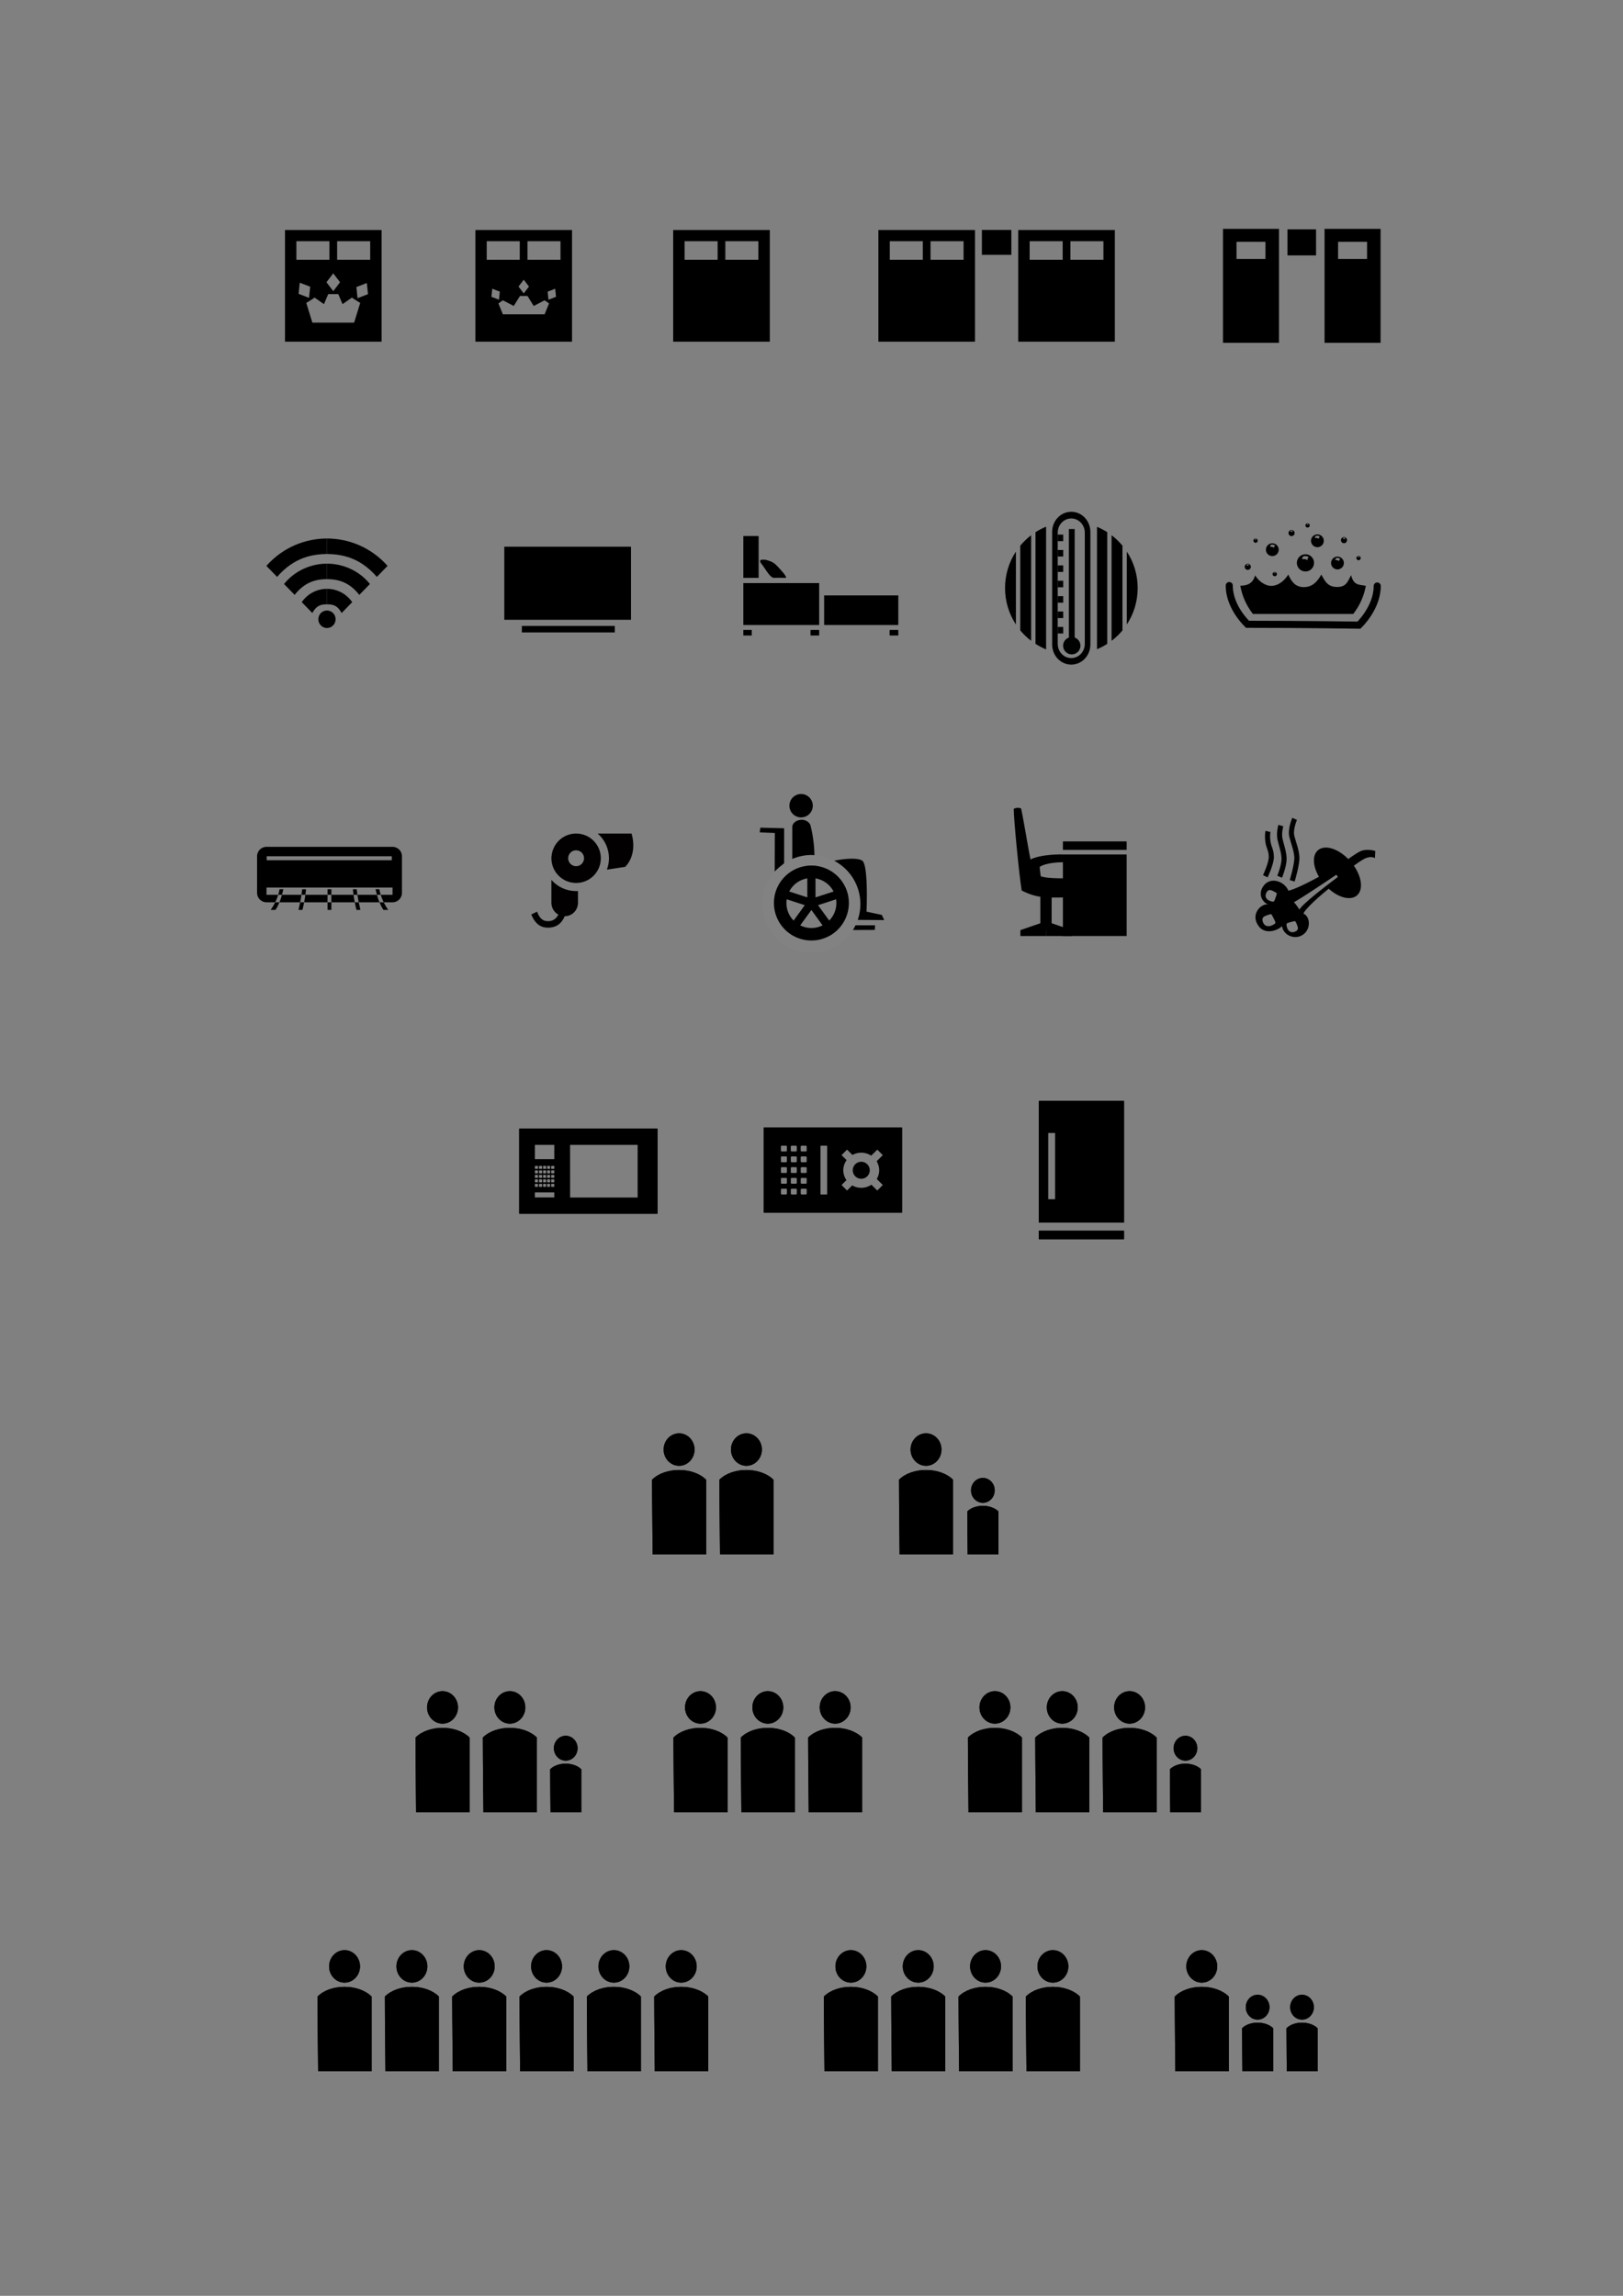<?xml version="1.0" encoding="UTF-8" standalone="no"?>
<!-- Created with Inkscape (http://www.inkscape.org/) -->

<svg
   width="210mm"
   height="297mm"
   viewBox="0 0 210 297"
   version="1.1"
   id="svg1"
   inkscape:version="1.3.2 (091e20e, 2023-11-25, custom)"
   sodipodi:docname="icons_final.svg"
   xmlns:inkscape="http://www.inkscape.org/namespaces/inkscape"
   xmlns:sodipodi="http://sodipodi.sourceforge.net/DTD/sodipodi-0.dtd"
   xmlns="http://www.w3.org/2000/svg"
   xmlns:svg="http://www.w3.org/2000/svg">
  <rect x="0" y="0" width="210" height="297" fill="#808080" stroke="none"/>
  <sodipodi:namedview
     id="namedview1"
     pagecolor="#ffffff"
     bordercolor="#000000"
     borderopacity="0.25"
     inkscape:showpageshadow="2"
     inkscape:pageopacity="0.0"
     inkscape:pagecheckerboard="0"
     inkscape:deskcolor="#d1d1d1"
     inkscape:document-units="mm"
     inkscape:zoom="0.26280163"
     inkscape:cx="979.82651"
     inkscape:cy="468.03364"
     inkscape:window-width="1366"
     inkscape:window-height="697"
     inkscape:window-x="-8"
     inkscape:window-y="-8"
     inkscape:window-maximized="1"
     inkscape:current-layer="layer1"
     showguides="false" />
  <defs
     id="defs1" />
  <g
     inkscape:label="Layer 1"
     inkscape:groupmode="layer"
     id="layer1">
    <g
       id="g384"
       transform="matrix(0.445,0,0,0.445,-54.999,-194.897)"
       inkscape:export-filename="tv.svg"
       inkscape:export-xdpi="2284.9836"
       inkscape:export-ydpi="2284.9836"
       style="stroke-width:0.752">
      <rect
         style="fill:#000000;fill-opacity:1;stroke:none;stroke-width:3.76;stroke-linecap:round;stroke-dasharray:none;stroke-opacity:1"
         id="rect42"
         width="36.796"
         height="21.204"
         x="270.241"
         y="596.906"
         rx="0"
         ry="0" />
      <rect
         style="opacity:1;fill:#000000;fill-opacity:1;stroke:none;stroke-width:1.175;stroke-linecap:round;stroke-dasharray:none;stroke-opacity:1"
         id="rect145"
         width="27.013"
         height="1.883"
         x="275.343"
         y="619.934" />
    </g>
    <g
       id="g383"
       transform="matrix(0.445,0,0,0.445,-55.395,-194.909)"
       inkscape:export-filename="sofa_bed.svg"
       inkscape:export-xdpi="1974.189"
       inkscape:export-ydpi="1974.189"
       style="stroke-width:0.752;fill:#000000;fill-opacity:1">
      <rect
         style="fill:#000000;fill-opacity:1;stroke-width:1.688;stroke-linecap:round"
         id="rect72"
         width="22.004"
         height="12.143"
         x="340.619"
         y="607.508"
         rx="0"
         ry="0" />
      <rect
         style="fill:#000000;fill-opacity:1;stroke-width:1.688;stroke-linecap:round"
         id="rect73"
         width="4.406"
         height="12.118"
         x="340.619"
         y="593.865" />
      <rect
         style="fill:#000000;fill-opacity:1;stroke-width:1.688;stroke-linecap:round"
         id="rect74"
         width="2.433"
         height="1.522"
         x="340.619"
         y="621.175" />
      <rect
         style="fill:#000000;fill-opacity:1;stroke-width:1.688;stroke-linecap:round"
         id="rect75"
         width="2.433"
         height="1.522"
         x="360.19"
         y="621.175" />
      <rect
         style="fill:#000000;fill-opacity:1;stroke-width:1.688;stroke-linecap:round"
         id="rect76"
         width="21.473"
         height="8.558"
         x="364.155"
         y="611.093"
         rx="0"
         ry="0" />
      <path
         style="fill:#000000;fill-opacity:1;stroke-width:1.688;stroke-linecap:round"
         d="m 345.823,601.77 c 1.444,1.787 2.669,4.551 4.094,4.18 0.527,-0.089 2.385,0.012 2.958,0.012 0.833,0 -2.283,-3.296 -3.015,-3.951 -1.464,-1.309 -5.482,-2.029 -4.037,-0.242 z"
         id="path76"
         sodipodi:nodetypes="zccszz" />
      <rect
         style="fill:#000000;fill-opacity:1;stroke-width:1.688;stroke-linecap:round"
         id="rect77"
         width="2.433"
         height="1.522"
         x="383.196"
         y="621.175" />
    </g>
    <g
       id="g731"
       inkscape:export-filename="jacuzzi.svg"
       inkscape:export-xdpi="1837.2633"
       inkscape:export-ydpi="1837.2633"
       transform="matrix(0.352,0,0,0.352,210.993,-86.526)"
       style="stroke-width:0.752">
      <path
         id="path213"
         style="fill:#000000;fill-opacity:1;stroke-width:2.136;stroke-linecap:round"
         d="m -125.845,456.972 c -1.496,2.373 -3.778,4.164 -6.268,4.156 -2.49,-0.009 -4.81,-1.98 -5.932,-3.854 -0.857,2.986 -2.792,3.758 -5.455,3.795 0.691,3.902 2.327,7.434 4.64,10.384 h 36.879 c 2.306,-2.941 3.935,-6.463 4.63,-10.352 -2.493,-0.482 -4.449,-0.038 -5.418,-3.904 -1.188,2.124 -1.621,4.35 -5.119,4.338 -3.498,-0.011 -4.465,-2.073 -5.823,-4.563 -1.433,2.529 -3.211,4.613 -6.47,4.613 -3.26,0 -4.656,-2.344 -5.663,-4.613 z" />
      <path
         id="circle232"
         style="fill:#000000;fill-opacity:1;stroke-width:2.136;stroke-linecap:round"
         d="m -278.926,372.199 a 3.157,3.157 0 0 0 -1.311,-0.285 3.157,3.157 0 0 0 -3.156,3.156 3.157,3.157 0 0 0 3.158,3.157 3.157,3.157 0 0 0 3.156,-3.156 3.157,3.157 0 0 0 -1.847,-2.872 z m -0.538,0.508 c 0.54,0.21 0.979,0.56 1.16,0.868 -0.571,0.109 -0.613,0.381 -0.885,0.898 -0.299,-0.789 -1.66,-1.131 -1.66,-1.131 0.054,-0.408 0.693,-0.774 0.91,-0.774 0.164,0.033 0.324,0.08 0.475,0.139 z"
         transform="rotate(-21.972)" />
      <path
         id="circle233"
         style="fill:#000000;fill-opacity:1;stroke-width:2.136;stroke-linecap:round"
         d="m -230.858,392.746 a 1.119,1.119 0 0 0 -0.315,-0.046 1.119,1.119 0 0 0 -1.12,1.119 1.119,1.119 0 0 0 1.119,1.12 1.119,1.119 0 0 0 1.12,-1.119 1.119,1.119 0 0 0 -0.804,-1.074 z m -0.136,0.203 c 0.234,0.066 0.43,0.212 0.505,0.339 -0.203,0.039 -0.216,0.135 -0.312,0.319 -0.106,-0.28 -0.59,-0.4 -0.59,-0.4 0.019,-0.145 0.246,-0.275 0.323,-0.275 0.025,0.005 0.05,0.01 0.074,0.017 z"
         transform="rotate(-17.071)" />
      <path
         id="circle234"
         style="fill:#000000;fill-opacity:1;stroke-width:2.136;stroke-linecap:round"
         d="m -272.149,367.057 a 2.349,2.349 0 0 0 -0.976,-0.213 2.349,2.349 0 0 0 -2.349,2.35 2.349,2.349 0 0 0 2.349,2.348 2.349,2.349 0 0 0 2.35,-2.348 2.349,2.349 0 0 0 -1.374,-2.138 z m -0.401,0.377 c 0.402,0.156 0.73,0.416 0.864,0.646 -0.426,0.081 -0.457,0.284 -0.66,0.669 -0.223,-0.587 -1.236,-0.842 -1.236,-0.842 0.041,-0.304 0.517,-0.577 0.679,-0.577 0.122,0.024 0.239,0.06 0.352,0.104 z"
         transform="rotate(-21.972)" />
      <path
         id="circle236"
         style="fill:#000000;fill-opacity:1;stroke-width:2.136;stroke-linecap:round"
         d="m -227.768,400.938 a 0.784,0.784 0 0 0 -0.219,-0.031 0.784,0.784 0 0 0 -0.784,0.783 0.784,0.784 0 0 0 0.783,0.784 0.784,0.784 0 0 0 0.784,-0.783 0.784,0.784 0 0 0 -0.563,-0.753 z m -0.095,0.142 c 0.164,0.046 0.302,0.149 0.354,0.237 -0.142,0.027 -0.153,0.096 -0.22,0.225 -0.074,-0.196 -0.412,-0.282 -0.412,-0.282 0.013,-0.101 0.173,-0.192 0.226,-0.192 0.017,0.003 0.035,0.007 0.052,0.012 z"
         transform="rotate(-17.071)" />
      <path
         id="circle237"
         style="fill:#000000;fill-opacity:1;stroke-width:2.136;stroke-linecap:round"
         d="m -280.405,361.978 a 1.119,1.119 0 0 0 -0.465,-0.101 1.119,1.119 0 0 0 -1.119,1.12 1.119,1.119 0 0 0 1.12,1.119 1.119,1.119 0 0 0 1.119,-1.12 1.119,1.119 0 0 0 -0.655,-1.018 z m -0.166,0.188 c 0.181,0.075 0.325,0.194 0.387,0.299 -0.202,0.039 -0.217,0.135 -0.314,0.318 -0.106,-0.28 -0.589,-0.4 -0.589,-0.4 0.019,-0.145 0.247,-0.276 0.324,-0.276 0.066,0.013 0.131,0.033 0.191,0.058 z"
         transform="rotate(-21.972)" />
      <path
         id="circle238"
         style="fill:#000000;fill-opacity:1;stroke-width:2.136;stroke-linecap:round"
         d="m -274.028,361.884 a 0.784,0.784 0 0 0 -0.327,-0.071 0.784,0.784 0 0 0 -0.784,0.783 0.784,0.784 0 0 0 0.785,0.784 0.784,0.784 0 0 0 0.784,-0.783 0.784,0.784 0 0 0 -0.458,-0.713 z m -0.166,0.114 c 0.149,0.05 0.27,0.145 0.319,0.228 -0.142,0.027 -0.151,0.095 -0.219,0.223 -0.074,-0.196 -0.413,-0.28 -0.413,-0.28 0.013,-0.101 0.173,-0.193 0.227,-0.193 0.029,0.006 0.058,0.013 0.086,0.022 z"
         transform="rotate(-21.972)" />
      <path
         style="fill:none;fill-opacity:1;stroke:#000000;stroke-width:2.611;stroke-linecap:round;stroke-dasharray:none;stroke-opacity:1"
         d="m -147.556,461.021 c 0,5.251 2.925,10.436 6.72,14.231 20.558,0 40.952,0.316 40.952,0.316 0,0 6.72,-6.35 6.72,-14.389"
         id="path248"
         sodipodi:nodetypes="cccc" />
      <path
         id="circle248"
         style="fill:#000000;fill-opacity:1;stroke-width:2.136;stroke-linecap:round"
         d="m -256.725,387.177 a 2.349,2.349 0 0 0 -0.663,-0.095 2.349,2.349 0 0 0 -2.348,2.35 2.349,2.349 0 0 0 2.35,2.348 2.349,2.349 0 0 0 2.348,-2.35 2.349,2.349 0 0 0 -1.686,-2.253 z m -0.285,0.427 c 0.491,0.138 0.904,0.446 1.06,0.712 -0.425,0.081 -0.456,0.283 -0.659,0.668 -0.223,-0.587 -1.236,-0.839 -1.236,-0.839 0.041,-0.304 0.516,-0.578 0.678,-0.578 0.052,0.01 0.105,0.023 0.156,0.038 z"
         transform="rotate(-17.071)" />
      <path
         id="circle252"
         style="fill:#000000;fill-opacity:1;stroke-width:2.136;stroke-linecap:round"
         d="m -299.978,367.463 a 1.119,1.119 0 0 0 -0.465,-0.101 1.119,1.119 0 0 0 -1.119,1.12 1.119,1.119 0 0 0 1.12,1.119 1.119,1.119 0 0 0 1.119,-1.12 1.119,1.119 0 0 0 -0.655,-1.018 z m -0.214,0.171 c 0.202,0.073 0.368,0.203 0.435,0.316 -0.202,0.039 -0.217,0.135 -0.314,0.318 -0.106,-0.28 -0.589,-0.4 -0.589,-0.4 0.019,-0.145 0.247,-0.276 0.324,-0.276 0.05,0.01 0.097,0.024 0.144,0.041 z"
         transform="rotate(-21.972)" />
      <path
         id="circle255"
         style="fill:#000000;fill-opacity:1;stroke-width:2.136;stroke-linecap:round"
         d="m -291.92,373.955 a 0.784,0.784 0 0 0 -0.325,-0.07 0.784,0.784 0 0 0 -0.784,0.785 0.784,0.784 0 0 0 0.783,0.784 0.784,0.784 0 0 0 0.784,-0.785 0.784,0.784 0 0 0 -0.458,-0.713 z m -0.166,0.114 c 0.149,0.05 0.272,0.146 0.321,0.228 -0.142,0.027 -0.153,0.094 -0.22,0.223 -0.074,-0.196 -0.412,-0.28 -0.412,-0.28 0.013,-0.101 0.171,-0.193 0.225,-0.193 0.029,0.006 0.058,0.013 0.086,0.022 z"
         transform="rotate(-21.972)" />
      <path
         id="circle256"
         style="fill:#000000;fill-opacity:1;stroke-width:2.136;stroke-linecap:round"
         d="m -293.85,359.915 a 0.784,0.784 0 0 0 -0.325,-0.07 0.784,0.784 0 0 0 -0.786,0.784 0.784,0.784 0 0 0 0.785,0.784 0.784,0.784 0 0 0 0.784,-0.785 0.784,0.784 0 0 0 -0.458,-0.713 z m -0.166,0.114 c 0.149,0.05 0.27,0.145 0.319,0.228 -0.142,0.027 -0.151,0.095 -0.219,0.224 -0.074,-0.196 -0.413,-0.281 -0.413,-0.281 0.013,-0.101 0.173,-0.193 0.227,-0.193 0.029,0.006 0.058,0.013 0.086,0.022 z"
         transform="rotate(-21.972)" />
      <path
         id="circle257"
         style="fill:#000000;fill-opacity:1;stroke-width:2.136;stroke-linecap:round"
         d="m -107.809,450.379 a 2.349,2.349 0 0 0 -0.66,0.104 2.349,2.349 0 0 0 -1.557,2.936 2.349,2.349 0 0 0 2.936,1.557 2.349,2.349 0 0 0 1.557,-2.936 2.349,2.349 0 0 0 -2.275,-1.66 z m -0.094,0.492 c 0.49,6.3e-4 0.951,0.17 1.17,0.371 -0.383,0.202 -0.353,0.405 -0.434,0.832 -0.385,-0.496 -1.428,-0.441 -1.428,-0.441 -0.051,-0.302 0.326,-0.702 0.48,-0.75 0.071,-0.007 0.141,-0.012 0.211,-0.012 z" />
    </g>
    <path
       id="rect150"
       style="fill:#000000;fill-opacity:1;stroke:none;stroke-width:1.673;stroke-linecap:round;stroke-dasharray:none;stroke-opacity:1"
       d="m 171.386,29.608 v 14.742 h 7.247 V 29.608 Z m 1.75,1.673 h 3.747 v 2.218 h -3.747 z"
       inkscape:export-filename="bed_single_double.svg"
       inkscape:export-xdpi="1974.189"
       inkscape:export-ydpi="1974.189"
       sodipodi:nodetypes="cccccccccc" />
    <rect
       style="fill:#000000;fill-opacity:1;stroke-width:0.751;stroke-linecap:round"
       id="rect152"
       width="3.696"
       height="3.371"
       x="166.59"
       y="29.671" />
    <path
       id="rect153"
       style="fill:#000000;fill-opacity:1;stroke:none;stroke-width:1.673;stroke-linecap:round;stroke-dasharray:none;stroke-opacity:1"
       d="m 158.242,29.608 v 14.742 h 7.247 V 29.608 Z m 1.75,1.673 h 3.747 v 2.218 h -3.747 z"
       sodipodi:nodetypes="cccccccccc" />
    <path
       id="rect139"
       style="fill:#000000;fill-opacity:1;stroke:none;stroke-width:1.673;stroke-linecap:round;stroke-dasharray:none;stroke-opacity:1"
       d="m 131.749,29.757 v 14.443 h 12.501 V 29.757 Z m 1.475,1.446 h 4.276 v 2.402 h -4.276 z m 5.274,0 h 4.276 v 2.402 h -4.276 z"
       inkscape:export-filename="bed_regular_double.svg"
       inkscape:export-xdpi="1974.189"
       inkscape:export-ydpi="1974.189"
       sodipodi:nodetypes="ccccccccccccccc" />
    <path
       id="rect142"
       style="fill:#000000;fill-opacity:1;stroke:none;stroke-width:1.673;stroke-linecap:round;stroke-dasharray:none;stroke-opacity:1"
       d="m 113.653,29.757 v 14.443 h 12.501 V 29.757 Z m 1.476,1.446 h 4.276 v 2.402 h -4.276 z m 5.273,0 h 4.276 v 2.402 h -4.276 z"
       sodipodi:nodetypes="ccccccccccccccc" />
    <rect
       style="fill:#000000;fill-opacity:1;stroke-width:0.751;stroke-linecap:round"
       id="rect146"
       width="3.81"
       height="3.221"
       x="127.047"
       y="29.746" />
    <path
       id="rect136"
       style="fill:#000000;fill-opacity:1;stroke:none;stroke-width:1.673;stroke-linecap:round;stroke-dasharray:none;stroke-opacity:1"
       d="M 87.103,29.757 V 44.2 H 99.604 V 29.757 Z m 1.475,1.446 h 4.276 v 2.402 h -4.276 z m 5.274,0 h 4.276 v 2.402 h -4.276 z"
       inkscape:export-filename="bed_regular.svg"
       inkscape:export-xdpi="1449.1572"
       inkscape:export-ydpi="1449.1572"
       sodipodi:nodetypes="ccccccccccccccc" />
    <path
       id="rect133"
       style="fill:#000000;fill-opacity:1;stroke:none;stroke-width:1.673;stroke-linecap:round;stroke-dasharray:none;stroke-opacity:1"
       d="M 36.874,29.757 V 44.2 H 49.375 V 29.757 Z m 1.475,1.446 h 4.276 v 2.402 h -4.276 z m 5.273,0 h 4.277 v 2.402 h -4.277 z m -0.502,4.158 0.88,1.151 -0.88,1.15 -0.88,-1.15 z m -4.337,1.209 1.352,0.521 -0.149,1.442 -1.352,-0.522 z m 8.683,0.042 0.148,1.442 -1.352,0.521 -0.148,-1.441 z m -4.997,1.436 h 0.651 0.65 l 0.553,1.298 1.214,-0.851 c 0.17,0.153 1.073,0.691 1.073,0.691 l -0.789,2.549 H 43.12 40.418 l -0.789,-2.549 c 0,0 0.904,-0.537 1.073,-0.691 l 1.214,0.851 z"
       sodipodi:nodetypes="ccccccccccccccccccccccccccccccccccccccccccc"
       inkscape:export-filename="bed_king.svg"
       inkscape:export-xdpi="1449.1572"
       inkscape:export-ydpi="1449.1572" />
    <path
       id="rect9"
       style="fill:#000000;fill-opacity:1;stroke:none;stroke-width:1.673;stroke-linecap:round;stroke-dasharray:none;stroke-opacity:1"
       d="M 61.514,29.757 V 44.2 H 74.015 V 29.757 Z m 1.461,1.446 h 4.276 v 2.402 h -4.276 z m 5.274,0 h 4.276 v 2.402 h -4.276 z m -0.483,4.984 0.678,0.885 -0.678,0.886 -0.677,-0.886 z m -4.074,1.165 0.98,0.378 -0.108,1.045 -0.98,-0.378 z m 8.145,0 0.108,1.045 -0.979,0.378 -0.108,-1.045 z m -4.555,0.933 h 0.483 0.483 l 0.809,1.297 1.41,-0.733 0.572,0.405 -0.572,1.409 h -2.701 -2.701 l -0.572,-1.409 0.572,-0.405 1.41,0.733 z"
       inkscape:export-filename="bed_queen.svg"
       inkscape:export-xdpi="1449.1572"
       inkscape:export-ydpi="1449.1572"
       sodipodi:nodetypes="ccccccccccccccccccccccccccccccccccccccccccc" />
    <path
       id="rect50"
       style="fill:#000000;fill-opacity:1;stroke:none;stroke-width:1.201;stroke-linecap:butt;stroke-dasharray:none;stroke-opacity:1"
       d="m 34.485,109.551 c -0.678,0 -1.224,0.546 -1.224,1.224 v 4.729 c 0,0.678 0.546,1.224 1.224,1.224 h 1.123 c 0.183,-0.37 0.307,-0.701 0.391,-0.972 h -1.517 v -0.941 H 50.79 v 0.941 h -1.532 c 0.084,0.27 0.208,0.601 0.391,0.972 h 1.138 c 0.678,0 1.224,-0.546 1.224,-1.224 v -4.729 c 0,-0.678 -0.546,-1.224 -1.224,-1.224 z m 0.023,1.219 h 16.188 v 0.512 H 34.508 Z m 1.978,4.986 c -0.109,0.384 -0.224,0.706 -0.333,0.972 h 2.685 c 0.059,-0.292 0.12,-0.626 0.172,-0.972 z m 3.027,0 c -0.038,0.272 -0.09,0.604 -0.161,0.972 h 3.028 v -0.972 z m 3.362,0 v 0.972 h 3.028 c -0.071,-0.368 -0.123,-0.7 -0.161,-0.972 z m 3.371,0 c 0.052,0.346 0.113,0.68 0.172,0.972 h 2.685 c -0.109,-0.266 -0.223,-0.588 -0.333,-0.972 z"
       inkscape:export-filename="air_conditioner.svg"
       inkscape:export-xdpi="1974.189"
       inkscape:export-ydpi="1974.189" />
    <path
       id="rect412"
       style="fill:#000000;fill-opacity:1;stroke-width:0.763;stroke-linecap:round"
       d="m 67.222,145.989 c -0.035,0 -0.063,0.029 -0.063,0.064 v 10.92 c 0,0.035 0.028,0.063 0.063,0.063 h 17.805 c 0.035,0 0.063,-0.028 0.063,-0.063 v -10.92 c 0,-0.035 -0.028,-0.064 -0.063,-0.064 z m 1.988,2.117 h 2.51 v 1.85 h -2.51 z m 4.554,0 h 8.743 v 6.814 H 73.765 Z m -4.499,2.719 c 0.003,-2.1e-4 0.004,0 0.007,0 h 0.278 c 0.019,0 0.036,0.008 0.047,0.022 0.009,0.011 0.014,0.024 0.014,0.039 v 0.264 c 0,0.032 -0.024,0.058 -0.055,0.061 -0.003,2.1e-4 -0.004,0 -0.007,0 h -0.278 c -0.034,0 -0.061,-0.027 -0.061,-0.061 v -0.264 c 0,-0.032 0.024,-0.058 0.055,-0.061 z m 0.533,0 c 0.003,-2.1e-4 0.004,0 0.007,0 h 0.278 c 0.019,0 0.036,0.008 0.047,0.022 0.009,0.011 0.014,0.024 0.014,0.039 v 0.264 c 0,0.032 -0.024,0.058 -0.055,0.061 -0.003,2.1e-4 -0.004,0 -0.007,0 h -0.278 c -0.003,0 -0.004,2.1e-4 -0.007,0 -0.031,-0.003 -0.055,-0.029 -0.055,-0.061 v -0.264 c 0,-0.03 0.021,-0.055 0.049,-0.06 0.003,-3.5e-4 0.004,-3.5e-4 0.007,-7e-4 z m 0.522,0 c 0.003,-2.1e-4 0.004,0 0.007,0 h 0.277 c 0.034,0 0.062,0.027 0.062,0.061 v 0.264 c 0,0.03 -0.022,0.054 -0.049,0.06 -0.003,3.6e-4 -0.004,0.001 -0.005,0.001 -0.003,2.1e-4 -0.005,0 -0.007,0 H 70.328 c -0.003,0 -0.004,2.1e-4 -0.007,0 -0.031,-0.003 -0.055,-0.029 -0.055,-0.061 v -0.264 c 0,-0.03 0.021,-0.055 0.049,-0.06 0.003,-3.5e-4 0.004,-3.5e-4 0.007,-7e-4 z m 0.522,0 c 0.003,-2.1e-4 0.004,0 0.007,0 h 0.277 c 0.034,0 0.061,0.027 0.061,0.061 v 0.264 c 0,0.034 -0.027,0.061 -0.061,0.061 h -0.277 c -0.003,0 -0.004,2.1e-4 -0.007,0 -0.031,-0.003 -0.055,-0.029 -0.055,-0.061 v -0.264 c 0,-0.03 0.021,-0.055 0.049,-0.06 0.003,-3.5e-4 0.004,-3.5e-4 0.007,-7e-4 z m 0.533,0 c 0.003,-2.1e-4 0.005,0 0.007,0 h 0.277 c 0.034,0 0.061,0.027 0.061,0.061 v 0.264 c 0,0.034 -0.027,0.061 -0.061,0.061 h -0.277 c -0.003,0 -0.005,2.1e-4 -0.007,0 -0.031,-0.003 -0.054,-0.029 -0.054,-0.061 v -0.264 c 0,-0.03 0.021,-0.055 0.049,-0.06 0.003,-3.5e-4 0.004,-3.5e-4 0.005,-7e-4 z m -2.11,0.581 c 0.003,-2.1e-4 0.004,0 0.007,0 h 0.278 c 0.019,0 0.036,0.008 0.047,0.022 0.009,0.011 0.014,0.024 0.014,0.039 v 0.265 c 0,0.034 -0.027,0.061 -0.061,0.061 h -0.278 c -0.034,0 -0.061,-0.027 -0.061,-0.061 v -0.265 c 0,-0.032 0.024,-0.058 0.055,-0.061 z m 0.533,0 c 0.003,-2.1e-4 0.004,0 0.007,0 h 0.278 c 0.019,0 0.036,0.008 0.047,0.022 0.009,0.011 0.014,0.024 0.014,0.039 v 0.265 c 0,0.034 -0.027,0.061 -0.061,0.061 h -0.278 c -0.034,0 -0.061,-0.027 -0.061,-0.061 v -0.265 c 0,-0.028 0.018,-0.051 0.043,-0.058 0.004,-0.001 0.008,-0.003 0.012,-0.003 z m 0.522,0 c 0.003,-2.1e-4 0.004,0 0.007,0 h 0.277 c 0.004,-1e-5 0.008,6.9e-4 0.012,0.001 0.028,0.005 0.049,0.03 0.049,0.06 v 0.265 c 0,0.034 -0.028,0.061 -0.062,0.061 h -0.277 c -0.034,0 -0.061,-0.027 -0.061,-0.061 v -0.265 c 0,-0.028 0.018,-0.051 0.043,-0.058 0.004,-10e-4 0.008,-0.003 0.012,-0.003 z m 0.522,0 c 0.003,-2.1e-4 0.004,0 0.007,0 h 0.277 c 0.028,-1e-5 0.051,0.018 0.058,0.043 0.001,0.005 0.003,0.012 0.003,0.018 v 0.265 c 0,0.034 -0.027,0.061 -0.061,0.061 h -0.277 c -0.034,0 -0.061,-0.027 -0.061,-0.061 v -0.265 c 0,-0.028 0.018,-0.051 0.043,-0.058 0.004,-0.001 0.008,-0.003 0.012,-0.003 z m 0.533,0 c 0.003,-2.1e-4 0.005,0 0.007,0 h 0.277 c 0.028,-1e-5 0.051,0.018 0.058,0.043 0.001,0.005 0.003,0.012 0.003,0.018 v 0.265 c 0,0.034 -0.027,0.061 -0.061,0.061 h -0.277 c -0.034,0 -0.061,-0.027 -0.061,-0.061 v -0.265 c 0,-0.028 0.018,-0.051 0.043,-0.058 0.004,-0.001 0.008,-0.003 0.012,-0.003 z m -2.104,0.581 h 0.278 c 0.019,0 0.036,0.009 0.047,0.023 0.009,0.011 0.014,0.024 0.014,0.039 v 0.264 c 0,0.032 -0.024,0.058 -0.055,0.061 -0.003,1.9e-4 -0.004,0 -0.007,0 h -0.278 c -0.034,-1e-5 -0.061,-0.027 -0.061,-0.061 v -0.264 c 0,-0.034 0.027,-0.062 0.061,-0.062 z m 0.533,0 h 0.278 c 0.019,0 0.036,0.009 0.047,0.023 0.009,0.011 0.014,0.024 0.014,0.039 v 0.264 c 0,0.032 -0.024,0.058 -0.055,0.061 -0.003,1.9e-4 -0.004,0 -0.007,0 h -0.278 c -0.003,0 -0.004,1.9e-4 -0.007,0 -0.031,-0.003 -0.055,-0.029 -0.055,-0.061 v -0.264 c 0,-0.03 0.021,-0.055 0.049,-0.06 0.004,-7.1e-4 0.008,-0.001 0.012,-0.001 z m 0.522,0 h 0.277 c 0.034,0 0.062,0.028 0.062,0.062 v 0.264 c 0,0.03 -0.022,0.054 -0.049,0.06 -0.003,3.5e-4 -0.004,0.001 -0.005,0.001 -0.003,1.9e-4 -0.005,0 -0.007,0 h -0.277 c -0.003,0 -0.004,1.9e-4 -0.007,0 -0.031,-0.003 -0.055,-0.029 -0.055,-0.061 v -0.264 c 0,-0.03 0.021,-0.055 0.049,-0.06 0.004,-7.1e-4 0.008,-0.001 0.012,-0.001 z m 0.522,0 h 0.277 c 0.034,0 0.061,0.028 0.061,0.062 v 0.264 c 0,0.034 -0.027,0.061 -0.061,0.061 h -0.277 c -0.003,0 -0.004,1.8e-4 -0.007,0 -0.031,-0.003 -0.055,-0.029 -0.055,-0.061 v -0.264 c 0,-0.03 0.021,-0.055 0.049,-0.06 0.004,-7.1e-4 0.008,-0.001 0.012,-0.001 z m 0.533,0 h 0.277 c 0.034,0 0.061,0.028 0.061,0.062 v 0.264 c 0,0.034 -0.027,0.061 -0.061,0.061 h -0.277 c -0.003,0 -0.005,1.8e-4 -0.007,0 -0.031,-0.003 -0.054,-0.029 -0.054,-0.061 v -0.264 c 0,-0.032 0.023,-0.058 0.054,-0.061 0.003,-2.1e-4 0.005,-7e-4 0.007,-7e-4 z m -2.117,0.581 c 0.003,-2e-4 0.004,0 0.007,0 h 0.278 c 0.019,0 0.036,0.008 0.047,0.022 0.009,0.011 0.014,0.024 0.014,0.039 v 0.264 c 0,0.034 -0.027,0.062 -0.061,0.062 h -0.278 c -0.034,0 -0.061,-0.028 -0.061,-0.062 v -0.264 c 0,-0.032 0.024,-0.058 0.055,-0.061 z m 0.533,0 c 0.003,-2e-4 0.004,0 0.007,0 h 0.278 c 0.019,0 0.036,0.008 0.047,0.022 0.009,0.011 0.014,0.024 0.014,0.039 v 0.264 c 0,0.034 -0.027,0.062 -0.061,0.062 h -0.278 c -0.034,0 -0.061,-0.028 -0.061,-0.062 v -0.264 c 0,-0.028 0.018,-0.051 0.043,-0.058 0.004,-10e-4 0.008,-0.003 0.012,-0.003 z m 0.522,0 c 0.003,-2e-4 0.004,0 0.007,0 h 0.277 c 0.004,0 0.008,7e-4 0.012,0.001 0.028,0.005 0.049,0.03 0.049,0.06 v 0.264 c 0,0.034 -0.028,0.062 -0.062,0.062 h -0.277 c -0.034,0 -0.061,-0.028 -0.061,-0.062 v -0.264 c 0,-0.028 0.018,-0.051 0.043,-0.058 0.004,-0.001 0.008,-0.003 0.012,-0.003 z m 0.522,0 c 0.003,-2e-4 0.004,0 0.007,0 h 0.277 c 0.034,0 0.061,0.027 0.061,0.061 v 0.264 c 0,0.034 -0.027,0.062 -0.061,0.062 h -0.277 c -0.034,0 -0.061,-0.028 -0.061,-0.062 v -0.264 c 0,-0.028 0.018,-0.051 0.043,-0.058 0.004,-0.001 0.008,-0.003 0.012,-0.003 z m 0.533,0 c 0.003,-2e-4 0.005,0 0.007,0 h 0.277 c 0.034,0 0.061,0.027 0.061,0.061 v 0.264 c 0,0.034 -0.027,0.062 -0.061,0.062 h -0.277 c -0.034,0 -0.061,-0.028 -0.061,-0.062 v -0.264 c 0,-0.028 0.018,-0.051 0.043,-0.058 0.004,-0.001 0.008,-0.003 0.012,-0.003 z m -2.104,0.581 h 0.278 c 0.019,0 0.036,0.009 0.047,0.023 0.009,0.011 0.014,0.024 0.014,0.038 v 0.265 c 0,0.032 -0.024,0.058 -0.055,0.061 -0.003,2.1e-4 -0.004,0 -0.007,0 h -0.278 c -0.034,0 -0.061,-0.027 -0.061,-0.061 v -0.265 c 0,-0.034 0.027,-0.061 0.061,-0.061 z m 0.533,0 h 0.278 c 0.015,0 0.028,0.005 0.038,0.015 0.014,0.011 0.023,0.028 0.023,0.047 v 0.265 c 0,0.032 -0.024,0.058 -0.055,0.061 -0.003,2.1e-4 -0.004,0 -0.007,0 h -0.277 c -0.003,0 -0.004,2.1e-4 -0.007,0 -0.031,-0.003 -0.055,-0.029 -0.055,-0.061 v -0.265 c 0,-0.03 0.021,-0.054 0.049,-0.06 0.004,-7.1e-4 0.008,-0.001 0.012,-0.001 z m 0.522,0 h 0.277 c 0.034,0 0.062,0.027 0.062,0.061 v 0.265 c 0,0.03 -0.022,0.054 -0.049,0.06 -0.003,3.6e-4 -0.004,0.001 -0.005,0.001 -0.003,2.1e-4 -0.005,0 -0.007,0 h -0.277 c -0.003,0 -0.004,2.1e-4 -0.007,0 -0.031,-0.003 -0.055,-0.029 -0.055,-0.061 v -0.265 c 0,-0.03 0.021,-0.054 0.049,-0.06 0.004,-7.1e-4 0.008,-0.001 0.012,-0.001 z m 0.522,0 h 0.277 c 0.034,0 0.061,0.027 0.061,0.061 v 0.265 c 0,0.007 -0.001,0.012 -0.003,0.018 -0.007,0.023 -0.028,0.041 -0.052,0.043 -0.003,2.1e-4 -0.004,0 -0.007,0 h -0.277 c -0.003,0 -0.004,2.1e-4 -0.007,0 -0.031,-0.003 -0.055,-0.029 -0.055,-0.061 v -0.265 c 0,-0.03 0.021,-0.054 0.049,-0.06 0.004,-7.1e-4 0.008,-0.001 0.012,-0.001 z m 0.533,0 h 0.277 c 0.034,0 0.061,0.027 0.061,0.061 v 0.265 c 0,0.007 -0.001,0.012 -0.003,0.018 -0.007,0.023 -0.028,0.041 -0.052,0.043 -0.003,2.1e-4 -0.004,0 -0.007,0 h -0.277 c -0.003,0 -0.005,2.1e-4 -0.007,0 -0.031,-0.003 -0.054,-0.029 -0.054,-0.061 v -0.265 c 0,-0.032 0.023,-0.057 0.054,-0.06 0.003,-2.1e-4 0.005,-7e-4 0.007,-7e-4 z m -2.172,1.107 h 2.51 v 0.653 h -2.51 z"
       inkscape:export-filename="microwave.svg"
       inkscape:export-xdpi="1974.189"
       inkscape:export-ydpi="1974.189" />
    <path
       id="rect147"
       style="fill:#000000;fill-opacity:1;stroke-width:0.763;stroke-linecap:round"
       d="m 98.866,145.846 c -0.035,0 -0.064,0.028 -0.064,0.063 v 10.92 c 0,0.035 0.029,0.064 0.064,0.064 H 116.67 c 0.035,0 0.064,-0.029 0.064,-0.064 v -10.92 c 0,-0.035 -0.029,-0.063 -0.064,-0.063 z m 2.294,2.367 h 0.537 c 0.066,0 0.119,0.053 0.119,0.119 v 0.511 c 0,0.066 -0.053,0.118 -0.119,0.118 h -0.537 c -0.066,0 -0.118,-0.052 -0.118,-0.118 v -0.511 c 0,-0.066 0.052,-0.119 0.118,-0.119 z m 1.28,0 h 0.537 c 0.066,0 0.119,0.053 0.119,0.119 v 0.511 c 0,0.066 -0.053,0.118 -0.119,0.118 h -0.537 c -0.066,0 -0.118,-0.052 -0.118,-0.118 v -0.511 c 0,-0.062 0.046,-0.112 0.106,-0.118 0.004,-3.4e-4 0.008,-7e-4 0.012,-7e-4 z m 1.28,0 h 0.537 c 0.066,0 0.119,0.053 0.119,0.119 v 0.511 c 0,0.066 -0.053,0.118 -0.119,0.118 h -0.537 c -0.066,0 -0.118,-0.052 -0.118,-0.118 v -0.511 c 0,-0.062 0.046,-0.112 0.106,-0.118 0.004,-3.4e-4 0.008,-7e-4 0.012,-7e-4 z m 2.488,0 h 0.772 c 0.026,0 0.047,0.021 0.047,0.047 v 6.218 c 0,0.026 -0.021,0.047 -0.047,0.047 h -0.772 c -0.026,0 -0.047,-0.021 -0.047,-0.047 v -6.218 c 0,-0.026 0.021,-0.047 0.047,-0.047 z m 7.307,0.509 0.711,0.713 -0.797,0.789 a 2.321,2.273 0 0 0 -0.024,-0.033 2.321,2.273 0 0 1 0.353,1.201 2.321,2.273 0 0 1 -0.314,1.132 l 0.782,0.774 -0.712,0.717 -0.762,-0.755 a 2.321,2.273 0 0 1 -1.315,0.405 2.321,2.273 0 0 1 -1.168,-0.314 l -0.669,0.662 -0.711,-0.715 0.633,-0.627 a 2.321,2.273 0 0 1 -0.407,-1.28 2.321,2.273 0 0 1 0.435,-1.316 2.321,2.273 0 0 0 -0.007,0.008 l -0.654,-0.648 0.712,-0.713 0.7,0.693 a 2.321,2.273 0 0 1 1.135,-0.297 2.321,2.273 0 0 1 1.383,0.454 2.321,2.273 0 0 0 -0.093,-0.071 z m -12.354,0.882 h 0.537 c 0.066,0 0.119,0.053 0.119,0.119 v 0.511 c 0,0.066 -0.053,0.118 -0.119,0.118 h -0.537 c -0.066,0 -0.118,-0.052 -0.118,-0.118 v -0.511 c 0,-0.066 0.052,-0.119 0.118,-0.119 z m 1.28,0 h 0.537 c 0.066,0 0.119,0.053 0.119,0.119 v 0.511 c 0,0.066 -0.053,0.118 -0.119,0.118 h -0.537 c -0.066,0 -0.118,-0.052 -0.118,-0.118 v -0.511 c 0,-0.062 0.046,-0.112 0.106,-0.118 0.004,-3.5e-4 0.008,-7.1e-4 0.012,-7.1e-4 z m 1.28,0 h 0.537 c 0.066,0 0.119,0.053 0.119,0.119 v 0.511 c 0,0.066 -0.053,0.118 -0.119,0.118 h -0.537 c -0.066,0 -0.118,-0.052 -0.118,-0.118 v -0.511 c 0,-0.062 0.046,-0.112 0.106,-0.118 0.004,-3.5e-4 0.008,-7.1e-4 0.012,-7.1e-4 z m 7.717,0.69 a 1.099,1.099 0 0 0 -1.099,1.099 1.099,1.099 0 0 0 1.099,1.099 1.099,1.099 0 0 0 1.099,-1.099 1.099,1.099 0 0 0 -1.099,-1.099 z m -10.276,0.701 h 0.537 c 0.066,0 0.119,0.053 0.119,0.119 v 0.511 c 0,0.066 -0.053,0.118 -0.119,0.118 h -0.537 c -0.066,0 -0.118,-0.052 -0.118,-0.118 v -0.511 c 0,-0.066 0.052,-0.119 0.118,-0.119 z m 1.28,0 h 0.537 c 0.066,0 0.119,0.053 0.119,0.119 v 0.511 c 0,0.066 -0.053,0.118 -0.119,0.118 h -0.537 c -0.066,0 -0.118,-0.052 -0.118,-0.118 v -0.511 c 0,-0.062 0.046,-0.112 0.106,-0.118 0.004,-3.4e-4 0.008,-7e-4 0.012,-7e-4 z m 1.28,0 h 0.537 c 0.066,0 0.119,0.053 0.119,0.119 v 0.511 c 0,0.066 -0.053,0.118 -0.119,0.118 h -0.537 c -0.066,0 -0.118,-0.052 -0.118,-0.118 v -0.511 c 0,-0.062 0.046,-0.112 0.106,-0.118 0.004,-3.4e-4 0.008,-7e-4 0.012,-7e-4 z m -2.559,1.391 h 0.537 c 0.066,0 0.119,0.053 0.119,0.119 v 0.511 c 0,0.066 -0.053,0.118 -0.119,0.118 h -0.537 c -0.066,0 -0.118,-0.052 -0.118,-0.118 v -0.511 c 0,-0.066 0.052,-0.119 0.118,-0.119 z m 1.28,0 h 0.537 c 0.066,0 0.119,0.053 0.119,0.119 v 0.511 c 0,0.066 -0.053,0.118 -0.119,0.118 h -0.537 c -0.066,0 -0.118,-0.052 -0.118,-0.118 v -0.511 c 0,-0.062 0.046,-0.112 0.106,-0.118 0.004,-3.5e-4 0.008,-7.1e-4 0.012,-7.1e-4 z m 1.28,0 h 0.537 c 0.066,0 0.119,0.053 0.119,0.119 v 0.511 c 0,0.066 -0.053,0.118 -0.119,0.118 h -0.537 c -0.066,0 -0.118,-0.052 -0.118,-0.118 v -0.511 c 0,-0.062 0.046,-0.112 0.106,-0.118 0.004,-3.5e-4 0.008,-7.1e-4 0.012,-7.1e-4 z m -2.559,1.391 h 0.537 c 0.066,0 0.119,0.052 0.119,0.118 v 0.511 c 0,0.066 -0.053,0.119 -0.119,0.119 h -0.537 c -0.066,0 -0.118,-0.053 -0.118,-0.119 V 153.895 c 0,-0.066 0.052,-0.118 0.118,-0.118 z m 1.28,0 h 0.537 c 0.066,0 0.119,0.052 0.119,0.118 v 0.511 c 0,0.066 -0.053,0.119 -0.119,0.119 h -0.537 c -0.066,0 -0.118,-0.053 -0.118,-0.119 V 153.895 c 0,-0.062 0.046,-0.111 0.106,-0.118 0.004,-3.4e-4 0.008,-7e-4 0.012,-7e-4 z m 1.28,0 h 0.537 c 0.066,0 0.119,0.052 0.119,0.118 v 0.511 c 0,0.066 -0.053,0.119 -0.119,0.119 h -0.537 c -0.066,0 -0.118,-0.053 -0.118,-0.119 V 153.895 c 0,-0.062 0.046,-0.111 0.106,-0.118 0.004,-3.4e-4 0.008,-7e-4 0.012,-7e-4 z"
       inkscape:export-filename="safe.svg"
       inkscape:export-xdpi="1974.189"
       inkscape:export-ydpi="1974.189" />
    <g
       id="g32"
       transform="matrix(0.445,0,0,0.445,-54.999,-194.897)"
       style="stroke-width:0.752">
      <rect
         style="fill:#000000;fill-opacity:1;stroke:none;stroke-width:3.76;stroke-linecap:round;stroke-dasharray:none;stroke-opacity:1"
         id="rect30"
         width="36.796"
         height="21.204"
         x="270.241"
         y="596.906"
         rx="0"
         ry="0" />
      <rect
         style="opacity:1;fill:#000000;fill-opacity:1;stroke:none;stroke-width:1.175;stroke-linecap:round;stroke-dasharray:none;stroke-opacity:1"
         id="rect32"
         width="27.013"
         height="1.883"
         x="275.343"
         y="619.934" />
    </g>
    <g
       id="g40"
       transform="matrix(0.445,0,0,0.445,-55.395,-194.909)"
       style="stroke-width:0.752;fill:#000000;fill-opacity:1">
      <rect
         style="fill:#000000;fill-opacity:1;stroke-width:1.688;stroke-linecap:round"
         id="rect35"
         width="22.004"
         height="12.143"
         x="340.619"
         y="607.508"
         rx="0"
         ry="0" />
      <rect
         style="fill:#000000;fill-opacity:1;stroke-width:1.688;stroke-linecap:round"
         id="rect36"
         width="4.406"
         height="12.118"
         x="340.619"
         y="593.865" />
      <rect
         style="fill:#000000;fill-opacity:1;stroke-width:1.688;stroke-linecap:round"
         id="rect37"
         width="2.433"
         height="1.522"
         x="340.619"
         y="621.175" />
      <rect
         style="fill:#000000;fill-opacity:1;stroke-width:1.688;stroke-linecap:round"
         id="rect38"
         width="2.433"
         height="1.522"
         x="360.19"
         y="621.175" />
      <rect
         style="fill:#000000;fill-opacity:1;stroke-width:1.688;stroke-linecap:round"
         id="rect39"
         width="21.473"
         height="8.558"
         x="364.155"
         y="611.093"
         rx="0"
         ry="0" />
      <path
         style="fill:#000000;fill-opacity:1;stroke-width:1.688;stroke-linecap:round"
         d="m 345.823,601.77 c 1.444,1.787 2.669,4.551 4.094,4.18 0.527,-0.089 2.385,0.012 2.958,0.012 0.833,0 -2.283,-3.296 -3.015,-3.951 -1.464,-1.309 -5.482,-2.029 -4.037,-0.242 z"
         id="path39"
         sodipodi:nodetypes="zccszz" />
      <rect
         style="fill:#000000;fill-opacity:1;stroke-width:1.688;stroke-linecap:round"
         id="rect40"
         width="2.433"
         height="1.522"
         x="383.196"
         y="621.175" />
    </g>
    <g
       id="g730"
       inkscape:export-filename="sauna_room.svg"
       inkscape:export-xdpi="1974.189"
       inkscape:export-ydpi="1974.189"
       transform="matrix(0.352,0,0,0.352,210.993,-86.526)"
       style="stroke-width:0.752">
      <path
         id="path43"
         style="fill:#000000;stroke-width:2.136;stroke-linecap:round"
         d="m -214.881,439.371 c -1.369,0.561 -2.673,1.242 -3.902,2.031 v 41.039 c 1.229,0.79 2.534,1.47 3.902,2.031 z m 18.713,0.061 v 44.98 c 1.317,-0.55 2.575,-1.208 3.762,-1.971 v -41.039 c -1.187,-0.762 -2.445,-1.421 -3.762,-1.971 z m -24.213,3.086 c -1.473,1.122 -2.815,2.408 -3.996,3.832 v 31.145 c 1.181,1.424 2.523,2.71 3.996,3.832 z m 29.572,0 v 38.809 c 1.473,-1.122 2.815,-2.408 3.996,-3.832 v -31.145 c -1.181,-1.424 -2.523,-2.71 -3.996,-3.832 z m -35.168,6.002 c -2.525,3.842 -3.996,8.442 -3.996,13.402 0,4.96 1.471,9.563 3.996,13.404 z m 40.764,0 v 26.807 c 2.525,-3.842 3.996,-8.444 3.996,-13.404 0,-4.96 -1.471,-9.561 -3.996,-13.402 z" />
      <path
         id="rect45"
         style="fill:#000000;fill-opacity:1;stroke-width:2.136;stroke-linecap:round"
         d="m -205.631,433.898 c -3.894,0 -7.031,3.31 -7.031,7.42 v 41.33 c 0,4.11 3.137,7.42 7.031,7.42 3.894,0 7.029,-3.31 7.029,-7.42 v -41.33 c 0,-4.11 -3.135,-7.42 -7.029,-7.42 z m 0,2.459 c 2.757,0 4.977,2.335 4.977,5.236 v 40.84 c 0,2.901 -2.22,5.236 -4.977,5.236 -2.757,0 -4.977,-2.335 -4.977,-5.236 v -40.84 c 0,-2.901 2.22,-5.236 4.977,-5.236 z" />
      <path
         id="rect47"
         style="fill:#000101;fill-opacity:1;stroke-width:2.136;stroke-linecap:round"
         d="m -206.51,440.242 v 39.893 a 3.179,3.179 0 0 0 -2.111,2.986 3.179,3.179 0 0 0 3.178,3.178 3.179,3.179 0 0 0 3.18,-3.178 3.179,3.179 0 0 0 -2.113,-2.994 v -39.885 z m -4.098,2.045 v 2.402 h 2.016 v -2.402 z m 0,5.656 v 2.4 h 2.016 v -2.4 z m 0,5.654 V 456 h 2.016 v -2.402 z m 0,5.656 v 2.4 h 2.016 v -2.4 z m 0,5.656 v 2.4 h 2.016 v -2.4 z m 0,5.654 v 2.402 h 2.016 v -2.402 z m 0,5.656 v 2.4 h 2.016 v -2.4 z" />
    </g>
    <path
       id="rect465"
       style="fill:#000000;fill-opacity:1;stroke-width:0.763;stroke-linecap:round"
       d="m 134.469,142.404 c -0.035,0 -0.063,0.028 -0.063,0.063 v 15.702 h 11.047 v -15.702 c 0,-0.035 -0.029,-0.063 -0.064,-0.063 z m 1.161,4.166 h 0.891 v 8.567 h -0.891 z m -1.225,12.629 v 1.073 c 0,0.035 0.028,0.063 0.063,0.063 h 10.92 c 0.035,0 0.064,-0.028 0.064,-0.063 v -1.073 z"
       inkscape:export-filename="executive_fridge.svg"
       inkscape:export-xdpi="1974.189"
       inkscape:export-ydpi="1974.189" />
    <g
       id="g738"
       transform="matrix(0.352,0,0,0.352,210.993,-86.526)"
       style="stroke-width:0.752"
       inkscape:export-filename="2_persons.svg"
       inkscape:export-xdpi="1974.189"
       inkscape:export-ydpi="1974.189">
      <ellipse
         style="fill:#000000;fill-opacity:1;stroke:none;stroke-width:1.264;stroke-linecap:butt;stroke-opacity:1"
         id="path220"
         cx="-349.789"
         cy="778.551"
         rx="5.684"
         ry="5.967" />
      <path
         style="fill:#000000;fill-opacity:1;stroke:none;stroke-width:1.264;stroke-linecap:butt;stroke-opacity:1"
         d="m -359.511,817.097 h 19.661 v -27.459 c -4.756,-4.756 -15.147,-4.781 -19.878,0 0,7.353 0.217,27.459 0.217,27.459 z"
         id="path221"
         sodipodi:nodetypes="ccccc" />
      <ellipse
         style="fill:#000000;fill-opacity:1;stroke:none;stroke-width:1.264;stroke-linecap:butt;stroke-opacity:1"
         id="ellipse225"
         cx="-325.038"
         cy="778.551"
         rx="5.684"
         ry="5.967" />
      <path
         style="fill:#000000;fill-opacity:1;stroke:none;stroke-width:1.264;stroke-linecap:butt;stroke-opacity:1"
         d="m -334.761,817.097 h 19.661 v -27.459 c -4.756,-4.756 -15.147,-4.781 -19.878,0 0,7.353 0.217,27.459 0.217,27.459 z"
         id="path225"
         sodipodi:nodetypes="ccccc" />
      <ellipse
         style="fill:#000000;fill-opacity:1;stroke:none;stroke-width:1.264;stroke-linecap:butt;stroke-opacity:1"
         id="ellipse467"
         cx="-349.789"
         cy="778.551"
         rx="5.684"
         ry="5.967" />
      <path
         style="fill:#000000;fill-opacity:1;stroke:none;stroke-width:1.264;stroke-linecap:butt;stroke-opacity:1"
         d="m -359.511,817.097 h 19.661 v -27.459 c -4.756,-4.756 -15.147,-4.781 -19.878,0 0,7.353 0.217,27.459 0.217,27.459 z"
         id="path467"
         sodipodi:nodetypes="ccccc" />
      <ellipse
         style="fill:#000000;fill-opacity:1;stroke:none;stroke-width:1.264;stroke-linecap:butt;stroke-opacity:1"
         id="ellipse468"
         cx="-325.038"
         cy="778.551"
         rx="5.684"
         ry="5.967" />
      <path
         style="fill:#000000;fill-opacity:1;stroke:none;stroke-width:1.264;stroke-linecap:butt;stroke-opacity:1"
         d="m -334.761,817.097 h 19.661 v -27.459 c -4.756,-4.756 -15.147,-4.781 -19.878,0 0,7.353 0.217,27.459 0.217,27.459 z"
         id="path468"
         sodipodi:nodetypes="ccccc" />
    </g>
    <g
       id="g735"
       transform="matrix(0.352,0,0,0.352,210.993,-86.526)"
       style="stroke-width:0.752"
       inkscape:export-filename="2_adult_1_children.svg"
       inkscape:export-xdpi="1974.189"
       inkscape:export-ydpi="1974.189">
      <ellipse
         style="fill:#000000;fill-opacity:1;stroke:none;stroke-width:1.264;stroke-linecap:butt;stroke-opacity:1"
         id="ellipse226"
         cx="-436.744"
         cy="873.314"
         rx="5.684"
         ry="5.967" />
      <path
         style="fill:#000000;fill-opacity:1;stroke:none;stroke-width:1.264;stroke-linecap:butt;stroke-opacity:1"
         d="m -446.467,911.859 h 19.661 v -27.459 c -4.756,-4.756 -15.147,-4.781 -19.878,0 0,7.353 0.217,27.459 0.217,27.459 z"
         id="path226"
         sodipodi:nodetypes="ccccc" />
      <ellipse
         style="fill:#000000;fill-opacity:1;stroke:none;stroke-width:0.968;stroke-linecap:butt;stroke-opacity:1"
         id="ellipse227"
         cx="-391.46"
         cy="888.311"
         rx="4.355"
         ry="4.571" />
      <path
         style="fill:#000000;fill-opacity:1;stroke:none;stroke-width:0.728;stroke-linecap:butt;stroke-opacity:1"
         d="m -397.058,911.859 h 11.32 v -15.81 c -2.738,-2.738 -8.721,-2.753 -11.445,0 0,4.233 0.125,15.81 0.125,15.81 z"
         id="path227"
         sodipodi:nodetypes="ccccc" />
      <ellipse
         style="fill:#000000;fill-opacity:1;stroke:none;stroke-width:1.264;stroke-linecap:butt;stroke-opacity:1"
         id="ellipse228"
         cx="-411.994"
         cy="873.314"
         rx="5.684"
         ry="5.967" />
      <path
         style="fill:#000000;fill-opacity:1;stroke:none;stroke-width:1.264;stroke-linecap:butt;stroke-opacity:1"
         d="m -421.716,911.859 h 19.661 v -27.459 c -4.756,-4.756 -15.147,-4.781 -19.878,0 0,7.353 0.217,27.459 0.217,27.459 z"
         id="path228"
         sodipodi:nodetypes="ccccc" />
      <ellipse
         style="fill:#000000;fill-opacity:1;stroke:none;stroke-width:1.264;stroke-linecap:butt;stroke-opacity:1"
         id="ellipse469"
         cx="-436.744"
         cy="873.314"
         rx="5.684"
         ry="5.967" />
      <path
         style="fill:#000000;fill-opacity:1;stroke:none;stroke-width:1.264;stroke-linecap:butt;stroke-opacity:1"
         d="m -446.467,911.859 h 19.661 v -27.459 c -4.756,-4.756 -15.147,-4.781 -19.878,0 0,7.353 0.217,27.459 0.217,27.459 z"
         id="path469"
         sodipodi:nodetypes="ccccc" />
      <ellipse
         style="fill:#000000;fill-opacity:1;stroke:none;stroke-width:0.968;stroke-linecap:butt;stroke-opacity:1"
         id="ellipse470"
         cx="-391.46"
         cy="888.311"
         rx="4.355"
         ry="4.571" />
      <path
         style="fill:#000000;fill-opacity:1;stroke:none;stroke-width:0.728;stroke-linecap:butt;stroke-opacity:1"
         d="m -397.058,911.859 h 11.32 v -15.81 c -2.738,-2.738 -8.721,-2.753 -11.445,0 0,4.233 0.125,15.81 0.125,15.81 z"
         id="path470"
         sodipodi:nodetypes="ccccc" />
      <ellipse
         style="fill:#000000;fill-opacity:1;stroke:none;stroke-width:1.264;stroke-linecap:butt;stroke-opacity:1"
         id="ellipse471"
         cx="-411.994"
         cy="873.314"
         rx="5.684"
         ry="5.967" />
      <path
         style="fill:#000000;fill-opacity:1;stroke:none;stroke-width:1.264;stroke-linecap:butt;stroke-opacity:1"
         d="m -421.716,911.859 h 19.661 v -27.459 c -4.756,-4.756 -15.147,-4.781 -19.878,0 0,7.353 0.217,27.459 0.217,27.459 z"
         id="path471"
         sodipodi:nodetypes="ccccc" />
    </g>
    <g
       id="g739"
       transform="matrix(0.352,0,0,0.352,210.993,-86.526)"
       style="stroke-width:0.752"
       inkscape:export-filename="1_adult_1_children.svg"
       inkscape:export-xdpi="1974.189"
       inkscape:export-ydpi="1974.189">
      <ellipse
         style="fill:#000000;fill-opacity:1;stroke:none;stroke-width:1.264;stroke-linecap:butt;stroke-opacity:1"
         id="ellipse229"
         cx="-259.015"
         cy="778.551"
         rx="5.684"
         ry="5.967" />
      <path
         style="fill:#000000;fill-opacity:1;stroke:none;stroke-width:1.264;stroke-linecap:butt;stroke-opacity:1"
         d="m -268.737,817.097 h 19.661 v -27.459 c -4.756,-4.756 -15.147,-4.781 -19.878,0 0,7.353 0.217,27.459 0.217,27.459 z"
         id="path229"
         sodipodi:nodetypes="ccccc" />
      <ellipse
         style="fill:#000000;fill-opacity:1;stroke:none;stroke-width:0.968;stroke-linecap:butt;stroke-opacity:1"
         id="ellipse230"
         cx="-238.126"
         cy="793.548"
         rx="4.355"
         ry="4.571" />
      <path
         style="fill:#000000;fill-opacity:1;stroke:none;stroke-width:0.728;stroke-linecap:butt;stroke-opacity:1"
         d="m -243.723,817.097 h 11.32 v -15.81 c -2.738,-2.738 -8.721,-2.753 -11.445,0 0,4.233 0.125,15.81 0.125,15.81 z"
         id="path230"
         sodipodi:nodetypes="ccccc" />
      <ellipse
         style="fill:#000000;fill-opacity:1;stroke:none;stroke-width:1.264;stroke-linecap:butt;stroke-opacity:1"
         id="ellipse472"
         cx="-259.015"
         cy="778.551"
         rx="5.684"
         ry="5.967" />
      <path
         style="fill:#000000;fill-opacity:1;stroke:none;stroke-width:1.264;stroke-linecap:butt;stroke-opacity:1"
         d="m -268.737,817.097 h 19.661 v -27.459 c -4.756,-4.756 -15.147,-4.781 -19.878,0 0,7.353 0.217,27.459 0.217,27.459 z"
         id="path472"
         sodipodi:nodetypes="ccccc" />
      <ellipse
         style="fill:#000000;fill-opacity:1;stroke:none;stroke-width:0.968;stroke-linecap:butt;stroke-opacity:1"
         id="ellipse473"
         cx="-238.126"
         cy="793.548"
         rx="4.355"
         ry="4.571" />
      <path
         style="fill:#000000;fill-opacity:1;stroke:none;stroke-width:0.728;stroke-linecap:butt;stroke-opacity:1"
         d="m -243.723,817.097 h 11.32 v -15.81 c -2.738,-2.738 -8.721,-2.753 -11.445,0 0,4.233 0.125,15.81 0.125,15.81 z"
         id="path473"
         sodipodi:nodetypes="ccccc" />
    </g>
    <g
       id="g736"
       transform="matrix(0.352,0,0,0.352,210.993,-86.526)"
       style="stroke-width:0.752"
       inkscape:export-filename="3_adult.svg"
       inkscape:export-xdpi="1974.189"
       inkscape:export-ydpi="1974.189">
      <ellipse
         style="fill:#000000;fill-opacity:1;stroke:none;stroke-width:1.264;stroke-linecap:butt;stroke-opacity:1"
         id="ellipse231"
         cx="-341.921"
         cy="873.314"
         rx="5.684"
         ry="5.967" />
      <path
         style="fill:#000000;fill-opacity:1;stroke:none;stroke-width:1.264;stroke-linecap:butt;stroke-opacity:1"
         d="m -351.643,911.859 h 19.661 v -27.459 c -4.756,-4.756 -15.147,-4.781 -19.878,0 0,7.353 0.217,27.459 0.217,27.459 z"
         id="path231"
         sodipodi:nodetypes="ccccc" />
      <ellipse
         style="fill:#000000;fill-opacity:1;stroke:none;stroke-width:1.264;stroke-linecap:butt;stroke-opacity:1"
         id="ellipse232"
         cx="-317.17"
         cy="873.314"
         rx="5.684"
         ry="5.967" />
      <path
         style="fill:#000000;fill-opacity:1;stroke:none;stroke-width:1.264;stroke-linecap:butt;stroke-opacity:1"
         d="m -326.893,911.859 h 19.661 v -27.459 c -4.756,-4.756 -15.147,-4.781 -19.878,0 0,7.353 0.217,27.459 0.217,27.459 z"
         id="path243"
         sodipodi:nodetypes="ccccc" />
      <ellipse
         style="fill:#000000;fill-opacity:1;stroke:none;stroke-width:1.264;stroke-linecap:butt;stroke-opacity:1"
         id="ellipse243"
         cx="-292.42"
         cy="873.314"
         rx="5.684"
         ry="5.967" />
      <path
         style="fill:#000000;fill-opacity:1;stroke:none;stroke-width:1.264;stroke-linecap:butt;stroke-opacity:1"
         d="m -302.142,911.859 h 19.661 v -27.459 c -4.756,-4.756 -15.147,-4.781 -19.878,0 0,7.353 0.217,27.459 0.217,27.459 z"
         id="path244"
         sodipodi:nodetypes="ccccc" />
      <ellipse
         style="fill:#000000;fill-opacity:1;stroke:none;stroke-width:1.264;stroke-linecap:butt;stroke-opacity:1"
         id="ellipse474"
         cx="-341.921"
         cy="873.314"
         rx="5.684"
         ry="5.967" />
      <path
         style="fill:#000000;fill-opacity:1;stroke:none;stroke-width:1.264;stroke-linecap:butt;stroke-opacity:1"
         d="m -351.643,911.859 h 19.661 v -27.459 c -4.756,-4.756 -15.147,-4.781 -19.878,0 0,7.353 0.217,27.459 0.217,27.459 z"
         id="path474"
         sodipodi:nodetypes="ccccc" />
      <ellipse
         style="fill:#000000;fill-opacity:1;stroke:none;stroke-width:1.264;stroke-linecap:butt;stroke-opacity:1"
         id="ellipse475"
         cx="-317.17"
         cy="873.314"
         rx="5.684"
         ry="5.967" />
      <path
         style="fill:#000000;fill-opacity:1;stroke:none;stroke-width:1.264;stroke-linecap:butt;stroke-opacity:1"
         d="m -326.893,911.859 h 19.661 v -27.459 c -4.756,-4.756 -15.147,-4.781 -19.878,0 0,7.353 0.217,27.459 0.217,27.459 z"
         id="path475"
         sodipodi:nodetypes="ccccc" />
      <ellipse
         style="fill:#000000;fill-opacity:1;stroke:none;stroke-width:1.264;stroke-linecap:butt;stroke-opacity:1"
         id="ellipse476"
         cx="-292.42"
         cy="873.314"
         rx="5.684"
         ry="5.967" />
      <path
         style="fill:#000000;fill-opacity:1;stroke:none;stroke-width:1.264;stroke-linecap:butt;stroke-opacity:1"
         d="m -302.142,911.859 h 19.661 v -27.459 c -4.756,-4.756 -15.147,-4.781 -19.878,0 0,7.353 0.217,27.459 0.217,27.459 z"
         id="path476"
         sodipodi:nodetypes="ccccc" />
    </g>
    <g
       id="g737"
       transform="matrix(0.352,0,0,0.352,210.993,-86.526)"
       style="stroke-width:0.752"
       inkscape:export-filename="3_adult_1_children.svg"
       inkscape:export-xdpi="1974.189"
       inkscape:export-ydpi="1974.189">
      <ellipse
         style="fill:#000000;fill-opacity:1;stroke:none;stroke-width:1.264;stroke-linecap:butt;stroke-opacity:1"
         id="ellipse244"
         cx="-233.69"
         cy="873.314"
         rx="5.684"
         ry="5.967" />
      <path
         style="fill:#000000;fill-opacity:1;stroke:none;stroke-width:1.264;stroke-linecap:butt;stroke-opacity:1"
         d="m -243.412,911.859 h 19.661 v -27.459 c -4.756,-4.756 -15.147,-4.781 -19.878,0 0,7.353 0.217,27.459 0.217,27.459 z"
         id="path245"
         sodipodi:nodetypes="ccccc" />
      <ellipse
         style="fill:#000000;fill-opacity:1;stroke:none;stroke-width:1.264;stroke-linecap:butt;stroke-opacity:1"
         id="ellipse245"
         cx="-208.94"
         cy="873.314"
         rx="5.684"
         ry="5.967" />
      <path
         style="fill:#000000;fill-opacity:1;stroke:none;stroke-width:1.264;stroke-linecap:butt;stroke-opacity:1"
         d="m -218.662,911.859 h 19.661 v -27.459 c -4.756,-4.756 -15.147,-4.781 -19.878,0 0,7.353 0.217,27.459 0.217,27.459 z"
         id="path246"
         sodipodi:nodetypes="ccccc" />
      <ellipse
         style="fill:#000000;fill-opacity:1;stroke:none;stroke-width:1.264;stroke-linecap:butt;stroke-opacity:1"
         id="ellipse246"
         cx="-184.189"
         cy="873.314"
         rx="5.684"
         ry="5.967" />
      <path
         style="fill:#000000;fill-opacity:1;stroke:none;stroke-width:1.264;stroke-linecap:butt;stroke-opacity:1"
         d="m -193.911,911.859 h 19.661 v -27.459 c -4.756,-4.756 -15.147,-4.781 -19.878,0 0,7.353 0.217,27.459 0.217,27.459 z"
         id="path276"
         sodipodi:nodetypes="ccccc" />
      <ellipse
         style="fill:#000000;fill-opacity:1;stroke:none;stroke-width:0.968;stroke-linecap:butt;stroke-opacity:1"
         id="ellipse276"
         cx="-163.655"
         cy="888.311"
         rx="4.355"
         ry="4.571" />
      <path
         style="fill:#000000;fill-opacity:1;stroke:none;stroke-width:0.728;stroke-linecap:butt;stroke-opacity:1"
         d="m -169.253,911.859 h 11.32 v -15.81 c -2.738,-2.738 -8.721,-2.753 -11.445,0 0,4.233 0.125,15.81 0.125,15.81 z"
         id="path277"
         sodipodi:nodetypes="ccccc" />
      <ellipse
         style="fill:#000000;fill-opacity:1;stroke:none;stroke-width:1.264;stroke-linecap:butt;stroke-opacity:1"
         id="ellipse477"
         cx="-233.69"
         cy="873.314"
         rx="5.684"
         ry="5.967" />
      <path
         style="fill:#000000;fill-opacity:1;stroke:none;stroke-width:1.264;stroke-linecap:butt;stroke-opacity:1"
         d="m -243.412,911.859 h 19.661 v -27.459 c -4.756,-4.756 -15.147,-4.781 -19.878,0 0,7.353 0.217,27.459 0.217,27.459 z"
         id="path477"
         sodipodi:nodetypes="ccccc" />
      <ellipse
         style="fill:#000000;fill-opacity:1;stroke:none;stroke-width:1.264;stroke-linecap:butt;stroke-opacity:1"
         id="ellipse478"
         cx="-208.94"
         cy="873.314"
         rx="5.684"
         ry="5.967" />
      <path
         style="fill:#000000;fill-opacity:1;stroke:none;stroke-width:1.264;stroke-linecap:butt;stroke-opacity:1"
         d="m -218.662,911.859 h 19.661 v -27.459 c -4.756,-4.756 -15.147,-4.781 -19.878,0 0,7.353 0.217,27.459 0.217,27.459 z"
         id="path478"
         sodipodi:nodetypes="ccccc" />
      <ellipse
         style="fill:#000000;fill-opacity:1;stroke:none;stroke-width:1.264;stroke-linecap:butt;stroke-opacity:1"
         id="ellipse479"
         cx="-184.189"
         cy="873.314"
         rx="5.684"
         ry="5.967" />
      <path
         style="fill:#000000;fill-opacity:1;stroke:none;stroke-width:1.264;stroke-linecap:butt;stroke-opacity:1"
         d="m -193.911,911.859 h 19.661 v -27.459 c -4.756,-4.756 -15.147,-4.781 -19.878,0 0,7.353 0.217,27.459 0.217,27.459 z"
         id="path479"
         sodipodi:nodetypes="ccccc" />
      <ellipse
         style="fill:#000000;fill-opacity:1;stroke:none;stroke-width:0.968;stroke-linecap:butt;stroke-opacity:1"
         id="ellipse480"
         cx="-163.655"
         cy="888.311"
         rx="4.355"
         ry="4.571" />
      <path
         style="fill:#000000;fill-opacity:1;stroke:none;stroke-width:0.728;stroke-linecap:butt;stroke-opacity:1"
         d="m -169.253,911.859 h 11.32 v -15.81 c -2.738,-2.738 -8.721,-2.753 -11.445,0 0,4.233 0.125,15.81 0.125,15.81 z"
         id="path480"
         sodipodi:nodetypes="ccccc" />
    </g>
    <g
       id="g732"
       transform="matrix(0.352,0,0,0.352,210.993,-86.526)"
       style="stroke-width:0.752"
       inkscape:export-filename="6_adult.svg"
       inkscape:export-xdpi="1974.189"
       inkscape:export-ydpi="1974.189">
      <ellipse
         style="fill:#000000;fill-opacity:1;stroke:none;stroke-width:1.264;stroke-linecap:butt;stroke-opacity:1"
         id="ellipse277"
         cx="-472.756"
         cy="968.496"
         rx="5.684"
         ry="5.967" />
      <path
         style="fill:#000000;fill-opacity:1;stroke:none;stroke-width:1.264;stroke-linecap:butt;stroke-opacity:1"
         d="m -482.479,1007.041 h 19.661 V 979.582 c -4.756,-4.756 -15.147,-4.781 -19.878,0 0,7.353 0.217,27.459 0.217,27.459 z"
         id="path278"
         sodipodi:nodetypes="ccccc" />
      <ellipse
         style="fill:#000000;fill-opacity:1;stroke:none;stroke-width:1.264;stroke-linecap:butt;stroke-opacity:1"
         id="ellipse278"
         cx="-448.006"
         cy="968.496"
         rx="5.684"
         ry="5.967" />
      <path
         style="fill:#000000;fill-opacity:1;stroke:none;stroke-width:1.264;stroke-linecap:butt;stroke-opacity:1"
         d="m -457.728,1007.041 h 19.661 V 979.582 c -4.756,-4.756 -15.147,-4.781 -19.878,0 0,7.353 0.217,27.459 0.217,27.459 z"
         id="path279"
         sodipodi:nodetypes="ccccc" />
      <ellipse
         style="fill:#000000;fill-opacity:1;stroke:none;stroke-width:1.264;stroke-linecap:butt;stroke-opacity:1"
         id="ellipse279"
         cx="-423.255"
         cy="968.496"
         rx="5.684"
         ry="5.967" />
      <path
         style="fill:#000000;fill-opacity:1;stroke:none;stroke-width:1.264;stroke-linecap:butt;stroke-opacity:1"
         d="m -432.978,1007.041 h 19.661 V 979.582 c -4.756,-4.756 -15.147,-4.781 -19.878,0 0,7.353 0.217,27.459 0.217,27.459 z"
         id="path280"
         sodipodi:nodetypes="ccccc" />
      <ellipse
         style="fill:#000000;fill-opacity:1;stroke:none;stroke-width:1.264;stroke-linecap:butt;stroke-opacity:1"
         id="ellipse281"
         cx="-398.505"
         cy="968.496"
         rx="5.684"
         ry="5.967" />
      <path
         style="fill:#000000;fill-opacity:1;stroke:none;stroke-width:1.264;stroke-linecap:butt;stroke-opacity:1"
         d="m -408.227,1007.041 h 19.661 V 979.582 c -4.756,-4.756 -15.147,-4.781 -19.878,0 0,7.353 0.217,27.459 0.217,27.459 z"
         id="path281"
         sodipodi:nodetypes="ccccc" />
      <ellipse
         style="fill:#000000;fill-opacity:1;stroke:none;stroke-width:1.264;stroke-linecap:butt;stroke-opacity:1"
         id="ellipse282"
         cx="-373.754"
         cy="968.496"
         rx="5.684"
         ry="5.967" />
      <path
         style="fill:#000000;fill-opacity:1;stroke:none;stroke-width:1.264;stroke-linecap:butt;stroke-opacity:1"
         d="m -383.476,1007.041 h 19.661 V 979.582 c -4.756,-4.756 -15.147,-4.781 -19.878,0 0,7.353 0.217,27.459 0.217,27.459 z"
         id="path282"
         sodipodi:nodetypes="ccccc" />
      <ellipse
         style="fill:#000000;fill-opacity:1;stroke:none;stroke-width:1.264;stroke-linecap:butt;stroke-opacity:1"
         id="ellipse283"
         cx="-349.004"
         cy="968.496"
         rx="5.684"
         ry="5.967" />
      <path
         style="fill:#000000;fill-opacity:1;stroke:none;stroke-width:1.264;stroke-linecap:butt;stroke-opacity:1"
         d="m -358.726,1007.041 h 19.661 V 979.582 c -4.756,-4.756 -15.147,-4.781 -19.878,0 0,7.353 0.217,27.459 0.217,27.459 z"
         id="path283"
         sodipodi:nodetypes="ccccc" />
      <ellipse
         style="fill:#000000;fill-opacity:1;stroke:none;stroke-width:1.264;stroke-linecap:butt;stroke-opacity:1"
         id="ellipse481"
         cx="-472.756"
         cy="968.496"
         rx="5.684"
         ry="5.967" />
      <path
         style="fill:#000000;fill-opacity:1;stroke:none;stroke-width:1.264;stroke-linecap:butt;stroke-opacity:1"
         d="m -482.479,1007.041 h 19.661 V 979.582 c -4.756,-4.756 -15.147,-4.781 -19.878,0 0,7.353 0.217,27.459 0.217,27.459 z"
         id="path481"
         sodipodi:nodetypes="ccccc" />
      <ellipse
         style="fill:#000000;fill-opacity:1;stroke:none;stroke-width:1.264;stroke-linecap:butt;stroke-opacity:1"
         id="ellipse482"
         cx="-448.006"
         cy="968.496"
         rx="5.684"
         ry="5.967" />
      <path
         style="fill:#000000;fill-opacity:1;stroke:none;stroke-width:1.264;stroke-linecap:butt;stroke-opacity:1"
         d="m -457.728,1007.041 h 19.661 V 979.582 c -4.756,-4.756 -15.147,-4.781 -19.878,0 0,7.353 0.217,27.459 0.217,27.459 z"
         id="path482"
         sodipodi:nodetypes="ccccc" />
      <ellipse
         style="fill:#000000;fill-opacity:1;stroke:none;stroke-width:1.264;stroke-linecap:butt;stroke-opacity:1"
         id="ellipse483"
         cx="-423.255"
         cy="968.496"
         rx="5.684"
         ry="5.967" />
      <path
         style="fill:#000000;fill-opacity:1;stroke:none;stroke-width:1.264;stroke-linecap:butt;stroke-opacity:1"
         d="m -432.978,1007.041 h 19.661 V 979.582 c -4.756,-4.756 -15.147,-4.781 -19.878,0 0,7.353 0.217,27.459 0.217,27.459 z"
         id="path483"
         sodipodi:nodetypes="ccccc" />
      <ellipse
         style="fill:#000000;fill-opacity:1;stroke:none;stroke-width:1.264;stroke-linecap:butt;stroke-opacity:1"
         id="ellipse484"
         cx="-398.505"
         cy="968.496"
         rx="5.684"
         ry="5.967" />
      <path
         style="fill:#000000;fill-opacity:1;stroke:none;stroke-width:1.264;stroke-linecap:butt;stroke-opacity:1"
         d="m -408.227,1007.041 h 19.661 V 979.582 c -4.756,-4.756 -15.147,-4.781 -19.878,0 0,7.353 0.217,27.459 0.217,27.459 z"
         id="path484"
         sodipodi:nodetypes="ccccc" />
      <ellipse
         style="fill:#000000;fill-opacity:1;stroke:none;stroke-width:1.264;stroke-linecap:butt;stroke-opacity:1"
         id="ellipse485"
         cx="-373.754"
         cy="968.496"
         rx="5.684"
         ry="5.967" />
      <path
         style="fill:#000000;fill-opacity:1;stroke:none;stroke-width:1.264;stroke-linecap:butt;stroke-opacity:1"
         d="m -383.476,1007.041 h 19.661 V 979.582 c -4.756,-4.756 -15.147,-4.781 -19.878,0 0,7.353 0.217,27.459 0.217,27.459 z"
         id="path485"
         sodipodi:nodetypes="ccccc" />
      <ellipse
         style="fill:#000000;fill-opacity:1;stroke:none;stroke-width:1.264;stroke-linecap:butt;stroke-opacity:1"
         id="ellipse486"
         cx="-349.004"
         cy="968.496"
         rx="5.684"
         ry="5.967" />
      <path
         style="fill:#000000;fill-opacity:1;stroke:none;stroke-width:1.264;stroke-linecap:butt;stroke-opacity:1"
         d="m -358.726,1007.041 h 19.661 V 979.582 c -4.756,-4.756 -15.147,-4.781 -19.878,0 0,7.353 0.217,27.459 0.217,27.459 z"
         id="path486"
         sodipodi:nodetypes="ccccc" />
    </g>
    <g
       id="g733"
       transform="matrix(0.352,0,0,0.352,210.993,-86.526)"
       style="stroke-width:0.752"
       inkscape:export-filename="4_adult.svg"
       inkscape:export-xdpi="1974.189"
       inkscape:export-ydpi="1974.189">
      <ellipse
         style="fill:#000000;fill-opacity:1;stroke:none;stroke-width:1.264;stroke-linecap:butt;stroke-opacity:1"
         id="ellipse284"
         cx="-286.638"
         cy="968.496"
         rx="5.684"
         ry="5.967" />
      <path
         style="fill:#000000;fill-opacity:1;stroke:none;stroke-width:1.264;stroke-linecap:butt;stroke-opacity:1"
         d="m -296.36,1007.041 h 19.661 V 979.582 c -4.756,-4.756 -15.147,-4.781 -19.878,0 0,7.353 0.217,27.459 0.217,27.459 z"
         id="path284"
         sodipodi:nodetypes="ccccc" />
      <ellipse
         style="fill:#000000;fill-opacity:1;stroke:none;stroke-width:1.264;stroke-linecap:butt;stroke-opacity:1"
         id="ellipse285"
         cx="-261.888"
         cy="968.496"
         rx="5.684"
         ry="5.967" />
      <path
         style="fill:#000000;fill-opacity:1;stroke:none;stroke-width:1.264;stroke-linecap:butt;stroke-opacity:1"
         d="m -271.61,1007.041 h 19.661 V 979.582 c -4.756,-4.756 -15.147,-4.781 -19.878,0 0,7.353 0.217,27.459 0.217,27.459 z"
         id="path285"
         sodipodi:nodetypes="ccccc" />
      <ellipse
         style="fill:#000000;fill-opacity:1;stroke:none;stroke-width:1.264;stroke-linecap:butt;stroke-opacity:1"
         id="ellipse286"
         cx="-237.137"
         cy="968.496"
         rx="5.684"
         ry="5.967" />
      <path
         style="fill:#000000;fill-opacity:1;stroke:none;stroke-width:1.264;stroke-linecap:butt;stroke-opacity:1"
         d="m -246.859,1007.041 h 19.661 V 979.582 c -4.756,-4.756 -15.147,-4.781 -19.878,0 0,7.353 0.217,27.459 0.217,27.459 z"
         id="path286"
         sodipodi:nodetypes="ccccc" />
      <ellipse
         style="fill:#000000;fill-opacity:1;stroke:none;stroke-width:1.264;stroke-linecap:butt;stroke-opacity:1"
         id="ellipse287"
         cx="-212.386"
         cy="968.496"
         rx="5.684"
         ry="5.967" />
      <path
         style="fill:#000000;fill-opacity:1;stroke:none;stroke-width:1.264;stroke-linecap:butt;stroke-opacity:1"
         d="m -222.109,1007.041 h 19.661 V 979.582 c -4.756,-4.756 -15.147,-4.781 -19.878,0 0,7.353 0.217,27.459 0.217,27.459 z"
         id="path287"
         sodipodi:nodetypes="ccccc" />
      <ellipse
         style="fill:#000000;fill-opacity:1;stroke:none;stroke-width:1.264;stroke-linecap:butt;stroke-opacity:1"
         id="ellipse487"
         cx="-286.638"
         cy="968.496"
         rx="5.684"
         ry="5.967" />
      <path
         style="fill:#000000;fill-opacity:1;stroke:none;stroke-width:1.264;stroke-linecap:butt;stroke-opacity:1"
         d="m -296.36,1007.041 h 19.661 V 979.582 c -4.756,-4.756 -15.147,-4.781 -19.878,0 0,7.353 0.217,27.459 0.217,27.459 z"
         id="path487"
         sodipodi:nodetypes="ccccc" />
      <ellipse
         style="fill:#000000;fill-opacity:1;stroke:none;stroke-width:1.264;stroke-linecap:butt;stroke-opacity:1"
         id="ellipse488"
         cx="-261.888"
         cy="968.496"
         rx="5.684"
         ry="5.967" />
      <path
         style="fill:#000000;fill-opacity:1;stroke:none;stroke-width:1.264;stroke-linecap:butt;stroke-opacity:1"
         d="m -271.61,1007.041 h 19.661 V 979.582 c -4.756,-4.756 -15.147,-4.781 -19.878,0 0,7.353 0.217,27.459 0.217,27.459 z"
         id="path488"
         sodipodi:nodetypes="ccccc" />
      <ellipse
         style="fill:#000000;fill-opacity:1;stroke:none;stroke-width:1.264;stroke-linecap:butt;stroke-opacity:1"
         id="ellipse489"
         cx="-237.137"
         cy="968.496"
         rx="5.684"
         ry="5.967" />
      <path
         style="fill:#000000;fill-opacity:1;stroke:none;stroke-width:1.264;stroke-linecap:butt;stroke-opacity:1"
         d="m -246.859,1007.041 h 19.661 V 979.582 c -4.756,-4.756 -15.147,-4.781 -19.878,0 0,7.353 0.217,27.459 0.217,27.459 z"
         id="path489"
         sodipodi:nodetypes="ccccc" />
      <ellipse
         style="fill:#000000;fill-opacity:1;stroke:none;stroke-width:1.264;stroke-linecap:butt;stroke-opacity:1"
         id="ellipse490"
         cx="-212.386"
         cy="968.496"
         rx="5.684"
         ry="5.967" />
      <path
         style="fill:#000000;fill-opacity:1;stroke:none;stroke-width:1.264;stroke-linecap:butt;stroke-opacity:1"
         d="m -222.109,1007.041 h 19.661 V 979.582 c -4.756,-4.756 -15.147,-4.781 -19.878,0 0,7.353 0.217,27.459 0.217,27.459 z"
         id="path490"
         sodipodi:nodetypes="ccccc" />
    </g>
    <g
       id="g734"
       transform="matrix(0.352,0,0,0.352,210.993,-86.526)"
       style="stroke-width:0.752"
       inkscape:export-filename="1_adult_2_children.svg"
       inkscape:export-xdpi="1974.189"
       inkscape:export-ydpi="1974.189">
      <ellipse
         style="fill:#000000;fill-opacity:1;stroke:none;stroke-width:0.968;stroke-linecap:butt;stroke-opacity:1"
         id="ellipse289"
         cx="-137.124"
         cy="983.493"
         rx="4.355"
         ry="4.571" />
      <path
         style="fill:#000000;fill-opacity:1;stroke:none;stroke-width:0.728;stroke-linecap:butt;stroke-opacity:1"
         d="m -142.722,1007.041 h 11.32 v -15.81 c -2.738,-2.738 -8.721,-2.753 -11.445,0 0,4.233 0.125,15.81 0.125,15.81 z"
         id="path289"
         sodipodi:nodetypes="ccccc" />
      <ellipse
         style="fill:#000000;fill-opacity:1;stroke:none;stroke-width:1.264;stroke-linecap:butt;stroke-opacity:1"
         id="ellipse290"
         cx="-157.658"
         cy="968.496"
         rx="5.684"
         ry="5.967" />
      <path
         style="fill:#000000;fill-opacity:1;stroke:none;stroke-width:1.264;stroke-linecap:butt;stroke-opacity:1"
         d="m -167.38,1007.041 h 19.661 V 979.582 c -4.756,-4.756 -15.147,-4.781 -19.878,0 0,7.353 0.217,27.459 0.217,27.459 z"
         id="path290"
         sodipodi:nodetypes="ccccc" />
      <ellipse
         style="fill:#000000;fill-opacity:1;stroke:none;stroke-width:0.968;stroke-linecap:butt;stroke-opacity:1"
         id="ellipse291"
         cx="-120.807"
         cy="983.493"
         rx="4.355"
         ry="4.571" />
      <path
         style="fill:#000000;fill-opacity:1;stroke:none;stroke-width:0.728;stroke-linecap:butt;stroke-opacity:1"
         d="m -126.404,1007.041 h 11.32 v -15.81 c -2.738,-2.738 -8.721,-2.753 -11.445,0 0,4.233 0.125,15.81 0.125,15.81 z"
         id="path291"
         sodipodi:nodetypes="ccccc" />
      <ellipse
         style="fill:#000000;fill-opacity:1;stroke:none;stroke-width:0.968;stroke-linecap:butt;stroke-opacity:1"
         id="ellipse491"
         cx="-137.124"
         cy="983.493"
         rx="4.355"
         ry="4.571" />
      <path
         style="fill:#000000;fill-opacity:1;stroke:none;stroke-width:0.728;stroke-linecap:butt;stroke-opacity:1"
         d="m -142.722,1007.041 h 11.32 v -15.81 c -2.738,-2.738 -8.721,-2.753 -11.445,0 0,4.233 0.125,15.81 0.125,15.81 z"
         id="path491"
         sodipodi:nodetypes="ccccc" />
      <ellipse
         style="fill:#000000;fill-opacity:1;stroke:none;stroke-width:1.264;stroke-linecap:butt;stroke-opacity:1"
         id="ellipse492"
         cx="-157.658"
         cy="968.496"
         rx="5.684"
         ry="5.967" />
      <path
         style="fill:#000000;fill-opacity:1;stroke:none;stroke-width:1.264;stroke-linecap:butt;stroke-opacity:1"
         d="m -167.38,1007.041 h 19.661 V 979.582 c -4.756,-4.756 -15.147,-4.781 -19.878,0 0,7.353 0.217,27.459 0.217,27.459 z"
         id="path492"
         sodipodi:nodetypes="ccccc" />
      <ellipse
         style="fill:#000000;fill-opacity:1;stroke:none;stroke-width:0.968;stroke-linecap:butt;stroke-opacity:1"
         id="ellipse493"
         cx="-120.807"
         cy="983.493"
         rx="4.355"
         ry="4.571" />
      <path
         style="fill:#000000;fill-opacity:1;stroke:none;stroke-width:0.728;stroke-linecap:butt;stroke-opacity:1"
         d="m -126.404,1007.041 h 11.32 v -15.81 c -2.738,-2.738 -8.721,-2.753 -11.445,0 0,4.233 0.125,15.81 0.125,15.81 z"
         id="path493"
         sodipodi:nodetypes="ccccc" />
    </g>
    <g
       id="g768"
       inkscape:export-filename="wifi.svg"
       inkscape:export-xdpi="2187.947"
       inkscape:export-ydpi="2187.947"
       transform="matrix(0.352,0,0,0.352,210.993,-86.526)"
       style="stroke-width:0.752">
      <ellipse
         style="fill:#000000;fill-opacity:1;stroke:none;stroke-width:3.873;stroke-linecap:round;stroke-dasharray:none;stroke-opacity:1"
         id="ellipse311"
         cx="-479.221"
         cy="473.401"
         rx="3.174"
         ry="3.224" />
      <path
         style="fill:#000000;fill-opacity:1;stroke:none;stroke-width:3.76;stroke-dasharray:none;stroke-opacity:1"
         d="m -501.5,453.785 3.945,4.044 c 6.58,-7.592 13.554,-8.303 18.334,-8.419 l 2e-5,-5.693 c -7.99,0.017 -16.145,3.21 -22.279,10.068 z"
         id="path720"
         sodipodi:nodetypes="ccccc" />
      <path
         style="fill:#000000;fill-opacity:1;stroke:none;stroke-width:3.76;stroke-dasharray:none;stroke-opacity:1"
         d="m -484.611,471.099 -3.887,-3.985 c 2.267,-3.297 5.909,-4.913 9.278,-4.892 l -2e-5,5.692 c -2.277,0.014 -3.821,0.375 -5.39,3.185 z"
         id="path722"
         sodipodi:nodetypes="ccccc" />
      <path
         style="fill:#000000;fill-opacity:1;stroke:none;stroke-width:3.76;stroke-dasharray:none;stroke-opacity:1"
         d="m -495.01,460.439 3.908,4.006 c 3.444,-4.4 7.341,-5.786 11.881,-5.782 l 6e-5,-5.691 c -3.476,-0.044 -10.581,1.075 -15.789,7.468 z"
         id="path727"
         sodipodi:nodetypes="ccccc" />
      <path
         style="fill:#000000;fill-opacity:1;stroke:none;stroke-width:3.76;stroke-dasharray:none;stroke-opacity:1"
         d="m -456.942,453.785 -3.945,4.044 c -6.58,-7.592 -13.554,-8.303 -18.334,-8.419 l -2e-5,-5.693 c 7.99,0.017 16.145,3.21 22.279,10.068 z"
         id="path766"
         sodipodi:nodetypes="ccccc" />
      <path
         style="fill:#000000;fill-opacity:1;stroke:none;stroke-width:3.76;stroke-dasharray:none;stroke-opacity:1"
         d="m -473.83,471.099 3.887,-3.985 c -2.267,-3.297 -5.909,-4.913 -9.278,-4.892 l 2e-5,5.692 c 2.277,0.014 3.821,0.375 5.39,3.185 z"
         id="path767"
         sodipodi:nodetypes="ccccc" />
      <path
         style="fill:#000000;fill-opacity:1;stroke:none;stroke-width:3.76;stroke-dasharray:none;stroke-opacity:1"
         d="m -463.432,460.439 -3.908,4.006 c -3.444,-4.4 -7.341,-5.786 -11.881,-5.782 l -6e-5,-5.691 c 3.476,-0.044 10.581,1.075 15.789,7.468 z"
         id="path768"
         sodipodi:nodetypes="ccccc" />
    </g>
    <path
       id="path769"
       style="fill:#000000;fill-opacity:1;stroke:none;stroke-width:0.265;stroke-dasharray:none;stroke-opacity:1"
       d="m 36.167,115.033 c 0,0 -0.03,0.278 -0.168,0.723 h 0.487 c 0.063,-0.221 0.124,-0.461 0.181,-0.723 z m -0.558,1.695 c -0.152,0.306 -0.343,0.638 -0.585,0.983 l 0.618,-0.001 c 0,0 0.236,-0.307 0.512,-0.981 z" />
    <rect
       style="fill:#000000;fill-opacity:1;stroke:none;stroke-width:0.265;stroke-dasharray:none;stroke-opacity:1"
       id="rect772"
       width="0.495"
       height="0.982"
       x="42.381"
       y="116.728" />
    <rect
       style="fill:#000000;fill-opacity:1;stroke:none;stroke-width:0.265;stroke-dasharray:none;stroke-opacity:1"
       id="rect773"
       width="0.495"
       height="0.716"
       x="42.381"
       y="115.039" />
    <path
       id="path776"
       style="fill:#000000;fill-opacity:1;stroke:none;stroke-width:0.265;stroke-dasharray:none;stroke-opacity:1"
       d="m 39.1,115.039 c -0.023,0.238 -0.054,0.48 -0.09,0.717 h 0.503 c 0.061,-0.438 0.085,-0.717 0.085,-0.717 z m -0.262,1.689 c -0.115,0.573 -0.219,0.981 -0.219,0.981 0,0 0.049,0.001 0.515,0.001 0.087,-0.341 0.159,-0.674 0.218,-0.983 z" />
    <path
       id="path781"
       style="fill:#000000;fill-opacity:1;stroke:none;stroke-width:0.265;stroke-dasharray:none;stroke-opacity:1"
       d="m 49.09,115.033 c 0,0 0.03,0.278 0.168,0.723 h -0.487 c -0.063,-0.221 -0.124,-0.461 -0.181,-0.723 z m 0.558,1.695 c 0.152,0.306 0.343,0.638 0.586,0.983 l -0.618,-0.001 c 0,0 -0.236,-0.307 -0.512,-0.981 z" />
    <path
       id="path785"
       style="fill:#000000;fill-opacity:1;stroke:none;stroke-width:0.265;stroke-dasharray:none;stroke-opacity:1"
       d="m 46.156,115.039 c 0.023,0.238 0.054,0.48 0.09,0.717 h -0.503 c -0.061,-0.438 -0.085,-0.717 -0.085,-0.717 z m 0.262,1.689 c 0.115,0.573 0.219,0.981 0.219,0.981 0,0 -0.049,0.001 -0.515,0.001 -0.087,-0.341 -0.159,-0.674 -0.218,-0.983 z" />
    <path
       id="path26"
       style="fill:#020001;fill-opacity:1;stroke:none;stroke-width:0.794;stroke-dasharray:none;stroke-opacity:1"
       d="m 74.542,107.831 c -1.685,0.004 -3.077,1.315 -3.182,2.997 l -0.014,-0.014 v 0.214 c -1.99e-4,1.766 1.431,3.197 3.197,3.198 1.766,1.9e-4 3.198,-1.432 3.198,-3.198 -1.93e-4,-1.766 -1.432,-3.197 -3.198,-3.197 z m 2.793,0 c 0.925,0.805 1.457,1.971 1.46,3.197 -0.002,0.502 -0.093,1 -0.269,1.47 l 2.363,-0.354 c 0,0 1.64,-1.458 0.83,-4.313 z m -2.793,2.168 c 0.568,-1.4e-4 1.029,0.46 1.029,1.029 1.44e-4,0.569 -0.461,1.03 -1.029,1.029 -0.568,-2.4e-4 -1.029,-0.461 -1.029,-1.029 2.48e-4,-0.568 0.461,-1.028 1.029,-1.029 z m -3.197,3.831 v 2.982 0.093 h 0.007 c 0.033,0.617 0.389,1.142 0.898,1.418 -0.366,0.66 -0.814,0.845 -1.359,0.845 -0.577,0 -1.038,-0.266 -1.401,-1.227 l -0.746,0.358 c 0.558,1.396 1.398,1.71 2.146,1.71 0.748,1e-5 1.646,-0.233 2.175,-1.476 -1.73e-4,-7e-4 -3.32e-4,-0.001 -7.05e-4,-0.003 0.912,-0.003 1.664,-0.716 1.713,-1.627 h 0.007 v -0.093 -1.539 c -0.081,0.005 -0.161,0.008 -0.242,0.008 -1.225,-6.4e-4 -2.39,-0.529 -3.197,-1.451 z"
       inkscape:export-filename="hair_dryer.svg"
       inkscape:export-xdpi="1974.189"
       inkscape:export-ydpi="1974.189"
       sodipodi:nodetypes="cccsssccccccccccccccccccsccsccccccccc" />
    <g
       id="g91"
       transform="matrix(0.352,0,0,0.352,210.993,-86.526)"
       style="stroke-width:0.752"
       inkscape:export-filename="special_capabilites_service.svg"
       inkscape:export-xdpi="1974.189"
       inkscape:export-ydpi="1974.189">
      <path
         id="path78"
         style="opacity:0.023;fill:#ffffff;fill-opacity:1;stroke-width:2.256"
         d="m -301.152,560.035 a 18.009,18.009 0 0 0 -18.009,18.007 18.009,18.009 0 0 0 18.009,18.009 18.009,18.009 0 0 0 18.009,-18.009 18.009,18.009 0 0 0 -18.009,-18.007 z m 0,4.501 a 13.506,13.506 0 0 1 13.506,13.506 13.506,13.506 0 0 1 -13.506,13.508 13.506,13.506 0 0 1 -13.506,-13.508 13.506,13.506 0 0 1 13.506,-13.506 z" />
      <path
         id="path23"
         style="fill:#000000;fill-opacity:1;stroke:none;stroke-width:3.165;stroke-opacity:1"
         d="m -319.93,549.994 -0.205,1.734 5.553,0.213 c 0,0 -0.051,2.099 -0.053,14.182 0.832,-0.954 2.451,-2.26 3.447,-3.033 l 0.018,-12.875 z"
         sodipodi:nodetypes="ccccccc" />
      <path
         id="circle323"
         style="fill:#000000;stroke-width:1.834"
         d="m -301.152,563.916 a 13.772,13.772 0 0 0 -13.771,13.771 13.772,13.772 0 0 0 13.771,13.773 13.772,13.772 0 0 0 13.771,-13.773 13.772,13.772 0 0 0 -13.771,-13.771 z m 0,4.592 a 9.181,9.181 0 0 1 9.182,9.18 9.181,9.181 0 0 1 -9.182,9.182 9.181,9.181 0 0 1 -9.182,-9.182 9.181,9.181 0 0 1 9.182,-9.18 z" />
      <path
         id="path330"
         style="fill:#000000;fill-opacity:1;stroke:none;stroke-width:2.119;stroke-opacity:1"
         inkscape:transform-center-x="3.5668089"
         inkscape:transform-center-y="-23.133401"
         d="m -304.617,547.094 c -1.597,-0.035 -3.498,0.947 -3.557,2.633 0.005,6.309 0.022,8.202 -0.016,11.77 a 18.009,18.009 0 0 1 7.037,-1.461 18.009,18.009 0 0 1 1.098,0.078 c -0.004,-5.136 -1.136,-9.784 -1.408,-10.877 -0.263,-1.055 -1.557,-2.108 -3.154,-2.143 z" />
      <circle
         style="fill:#000000;fill-opacity:1;stroke:none;stroke-width:2.119;stroke-opacity:1"
         id="circle330"
         cx="-140.752"
         cy="605.686"
         r="4.299"
         transform="rotate(16.284)"
         inkscape:transform-center-x="4.3290277"
         inkscape:transform-center-y="-35.792145" />
      <path
         id="path331"
         style="fill:#000000;fill-opacity:1;stroke:none;stroke-width:2.119;stroke-opacity:1"
         d="m -286.525,561.4 c -2.239,0.028 -4.698,0.42 -6.252,0.75 a 18.009,18.009 0 0 1 9.635,15.891 18.009,18.009 0 0 1 -0.979,5.846 l 9.734,0.074 -0.885,-1.896 -5.617,-1.209 c 0,0 0.785,-17.47 -1.662,-18.809 -0.918,-0.502 -2.384,-0.667 -3.975,-0.646 z" />
      <path
         id="path333"
         style="fill:#000000;fill-opacity:1;stroke:none;stroke-width:2.185;stroke-dasharray:none;stroke-opacity:1"
         d="m -284.938,585.869 a 18.009,18.009 0 0 1 -0.961,1.738 l 8.066,-0.033 0.078,-1.705 z" />
      <path
         style="opacity:1;fill:#ffffff;fill-opacity:1;stroke:#000000;stroke-width:3.008;stroke-dasharray:none;stroke-opacity:1"
         d="M -301.152,577.688 V 564.045"
         id="path83"
         sodipodi:nodetypes="cc" />
      <path
         style="opacity:1;fill:#ffffff;fill-opacity:1;stroke:#000000;stroke-width:3.008;stroke-dasharray:none;stroke-opacity:1"
         d="m -301.152,577.688 12.975,-4.216"
         id="path84"
         sodipodi:nodetypes="cc" />
      <path
         style="opacity:1;fill:#ffffff;fill-opacity:1;stroke:#000000;stroke-width:3.008;stroke-dasharray:none;stroke-opacity:1"
         d="m -301.152,577.688 -12.975,-4.216"
         id="path85"
         sodipodi:nodetypes="cc" />
      <path
         style="opacity:1;fill:#ffffff;fill-opacity:1;stroke:#000000;stroke-width:3.008;stroke-dasharray:none;stroke-opacity:1"
         d="m -301.152,577.688 8.019,11.038"
         id="path89"
         sodipodi:nodetypes="cc" />
      <path
         style="opacity:1;fill:#ffffff;fill-opacity:1;stroke:#000000;stroke-width:3.008;stroke-dasharray:none;stroke-opacity:1"
         d="m -301.152,577.688 -8.019,11.038"
         id="path91"
         sodipodi:nodetypes="cc" />
    </g>
    <g
       id="g146"
       transform="matrix(0.352,0,0,0.352,210.993,-86.526)"
       style="stroke-width:0.752"
       inkscape:export-filename="desk.svg"
       inkscape:export-xdpi="1974.189"
       inkscape:export-ydpi="1974.189">
      <path
         id="rect97"
         style="fill:#000000;fill-opacity:1;stroke:none;stroke-width:3.008;stroke-dasharray:none;stroke-opacity:1"
         d="m -208.701,555.041 v 3.121 h 23.428 v -3.121 z m 0,4.799 v 29.967 h 23.428 v -29.967 z" />
      <rect
         style="fill:#000000;fill-opacity:1;stroke:none;stroke-width:3.008;stroke-dasharray:none;stroke-opacity:1"
         id="rect98"
         width="4.141"
         height="13.577"
         x="-216.989"
         y="574.123" />
      <path
         style="fill:#000000;fill-opacity:1;stroke:none;stroke-width:3.008;stroke-dasharray:none;stroke-opacity:1"
         d="m -224.054,542.966 c 1.534,7.316 3.63,21.714 4.717,23.616 2.457,2.113 6.891,2.04 13.297,2.04 l -0.5,6.991 c -6.819,0 -11.011,0.744 -17.316,-2.528 -0.945,-5.772 -2.957,-26.359 -2.915,-30.038 0.783,-0.341 1.757,-0.568 2.717,-0.081 z"
         id="path124"
         sodipodi:nodetypes="ccccccc" />
      <path
         style="fill:#000000;fill-opacity:1;stroke:none;stroke-width:3.008;stroke-dasharray:none;stroke-opacity:1"
         d="m -214.918,584.406 -9.405,3.231 v 2.17 l 9.405,-3e-5 z"
         id="path125"
         sodipodi:nodetypes="ccccc" />
      <path
         style="fill:#000000;fill-opacity:1;stroke:none;stroke-width:3.008;stroke-dasharray:none;stroke-opacity:1"
         d="m -221.208,569.099 c -0.265,-1.414 -0.377,-3.993 0.022,-7.119 4.133,-2.441 12.589,-2.141 12.589,-2.141 0,0 0.338,2.993 -0.104,2.905 -0.442,-0.088 -6.014,-6.3e-4 -8.537,1.656 0.095,1.672 0.312,2.513 0.515,4.913 -1.559,0.598 -4.484,-0.215 -4.484,-0.215 z"
         id="path126"
         sodipodi:nodetypes="cccscccc" />
      <path
         style="fill:#000000;fill-opacity:1;stroke:none;stroke-width:3.008;stroke-dasharray:none;stroke-opacity:1"
         d="m -214.918,584.406 9.405,3.231 v 2.17 l -9.405,-3e-5 z"
         id="path127"
         sodipodi:nodetypes="ccccc" />
    </g>
    <g
       id="g218"
       transform="matrix(0.303,0,0,0.303,203.851,-58.014)"
       style="stroke-width:0.873"
       inkscape:export-filename="hot_water.svg"
       inkscape:export-xdpi="1974.189"
       inkscape:export-ydpi="1974.189">
      <path
         id="path198"
         style="fill:#000000;fill-opacity:1;stroke:none;stroke-width:2.604;stroke-dasharray:none;stroke-opacity:1"
         d="m -106.062,553.359 a 12.738,7.429 49.116 0 0 -3.926,1.143 12.738,7.429 49.116 0 0 0.451,11.303 c -4.463,2.412 -10.137,5.284 -13.014,5.938 -0.155,3.286 -0.309,7.555 -0.309,7.555 0,0 4.008,1.236 6.617,2.215 1.647,-2.801 6.827,-7.319 10.865,-10.609 a 12.738,7.429 49.116 0 0 12.062,2.861 12.738,7.429 49.116 0 0 -1.316,-12.682 c 1.711,-1.245 3.545,-2.502 4.699,-3.051 2.648,-1.26 4.301,-0.207 4.301,-0.207 l 0.139,-3.027 c 0,0 -3.619,-1.199 -6.475,0.18 -1.283,0.62 -3.261,1.962 -5.062,3.256 a 12.738,7.429 49.116 0 0 -9.033,-4.873 z m 3.955,11.57 0.65,0.963 c 0,0 -15.081,11.152 -16.412,13.924 -0.82,-1.233 -1.496,-2.235 -2.359,-3.143 4.373,-2.431 18.121,-11.744 18.121,-11.744 z" />
      <path
         style="fill:none;fill-opacity:1;stroke:#000000;stroke-width:2.181;stroke-linecap:butt;stroke-linejoin:round;stroke-dasharray:none;stroke-opacity:1"
         d="m -120.971,567.532 c 0,0 2.188,-7.106 1.987,-10.203 -0.201,-3.098 -1.371,-5.676 -2.133,-8.759 -0.762,-3.083 1.186,-7.476 1.186,-7.476"
         id="path199"
         sodipodi:nodetypes="czzc" />
      <path
         style="fill:none;fill-opacity:1;stroke:#000000;stroke-width:2.181;stroke-linecap:butt;stroke-linejoin:round;stroke-dasharray:none;stroke-opacity:1"
         d="m -126.315,565.789 c 0,0 1.922,-4.761 1.877,-7.671 -0.045,-2.91 -1.148,-5.691 -1.733,-8.332 -0.585,-2.641 0.351,-5.846 0.351,-5.846"
         id="path200"
         sodipodi:nodetypes="czzc" />
      <path
         id="path214"
         style="fill:#000000;fill-opacity:1;stroke:none;stroke-width:2.604;stroke-dasharray:none;stroke-opacity:1"
         d="m -128.703,567.47 c -1.612,-0.061 -3.209,0.544 -4.386,2.052 -3.14,4.023 0.083,7.941 2.156,8.079 -3.389,-0.667 -8.22,4.388 -4.221,9.461 2.542,3.225 7.316,2.119 9.838,-0.158 0.478,3.484 4.542,5.616 7.907,4.195 4.654,-1.966 4.394,-8.302 1.21,-9.592 0.064,-0.136 0.145,-0.281 0.231,-0.428 -2.394,-0.898 -6.073,-2.033 -6.073,-2.033 0,0 0.141,-3.918 0.283,-6.934 -0.233,0.053 -0.453,0.095 -0.644,0.115 -0.887,-2.703 -3.614,-4.655 -6.301,-4.757 z m -1.83,3.99 c 0.05,-0.002 0.101,-9.3e-4 0.151,0.002 0.625,0.036 2.194,0.933 2.497,1.102 0.303,0.17 0.362,0.424 0.298,0.706 0,0 -0.804,2.483 -1.043,2.87 -0.24,0.386 -0.704,0.289 -0.704,0.289 -2.208,-0.331 -4.117,-1.963 -2.235,-4.483 0.348,-0.338 0.69,-0.473 1.038,-0.486 z m 0.385,10.325 c 0.235,6.5e-4 0.407,0.117 0.498,0.308 0.122,0.255 1.363,2.56 1.484,3.042 0.121,0.482 -0.208,0.715 -0.208,0.715 -1.942,1.48 -4.779,1.791 -5.322,-1.606 -2.7e-4,-0.606 0.203,-1.003 0.525,-1.3 0.505,-0.464 2.403,-1.012 2.768,-1.12 0.091,-0.027 0.176,-0.04 0.255,-0.039 z m 10.069,2.983 c 0.263,-0.009 0.553,0.124 0.678,0.402 0.142,0.317 0.893,1.959 0.873,2.585 -0.013,0.4 -0.166,0.779 -0.586,1.14 -2.678,1.649 -4.166,-0.457 -4.299,-2.685 -0.004,-0.447 0.333,-0.593 0.384,-0.618 0.406,-0.204 2.554,-0.753 2.841,-0.81 0.036,-0.007 0.072,-0.012 0.109,-0.013 z" />
      <path
         style="fill:none;fill-opacity:1;stroke:#000000;stroke-width:2.181;stroke-linecap:butt;stroke-linejoin:round;stroke-dasharray:none;stroke-opacity:1"
         d="m -132.457,565.591 c 0,0 2.624,-5.428 2.579,-8.338 -0.045,-2.91 -1.104,-3.876 -1.468,-6.517 -0.364,-2.641 0.031,-4.285 0.031,-4.285"
         id="path218"
         sodipodi:nodetypes="czzc" />
    </g>
  </g>
</svg>
